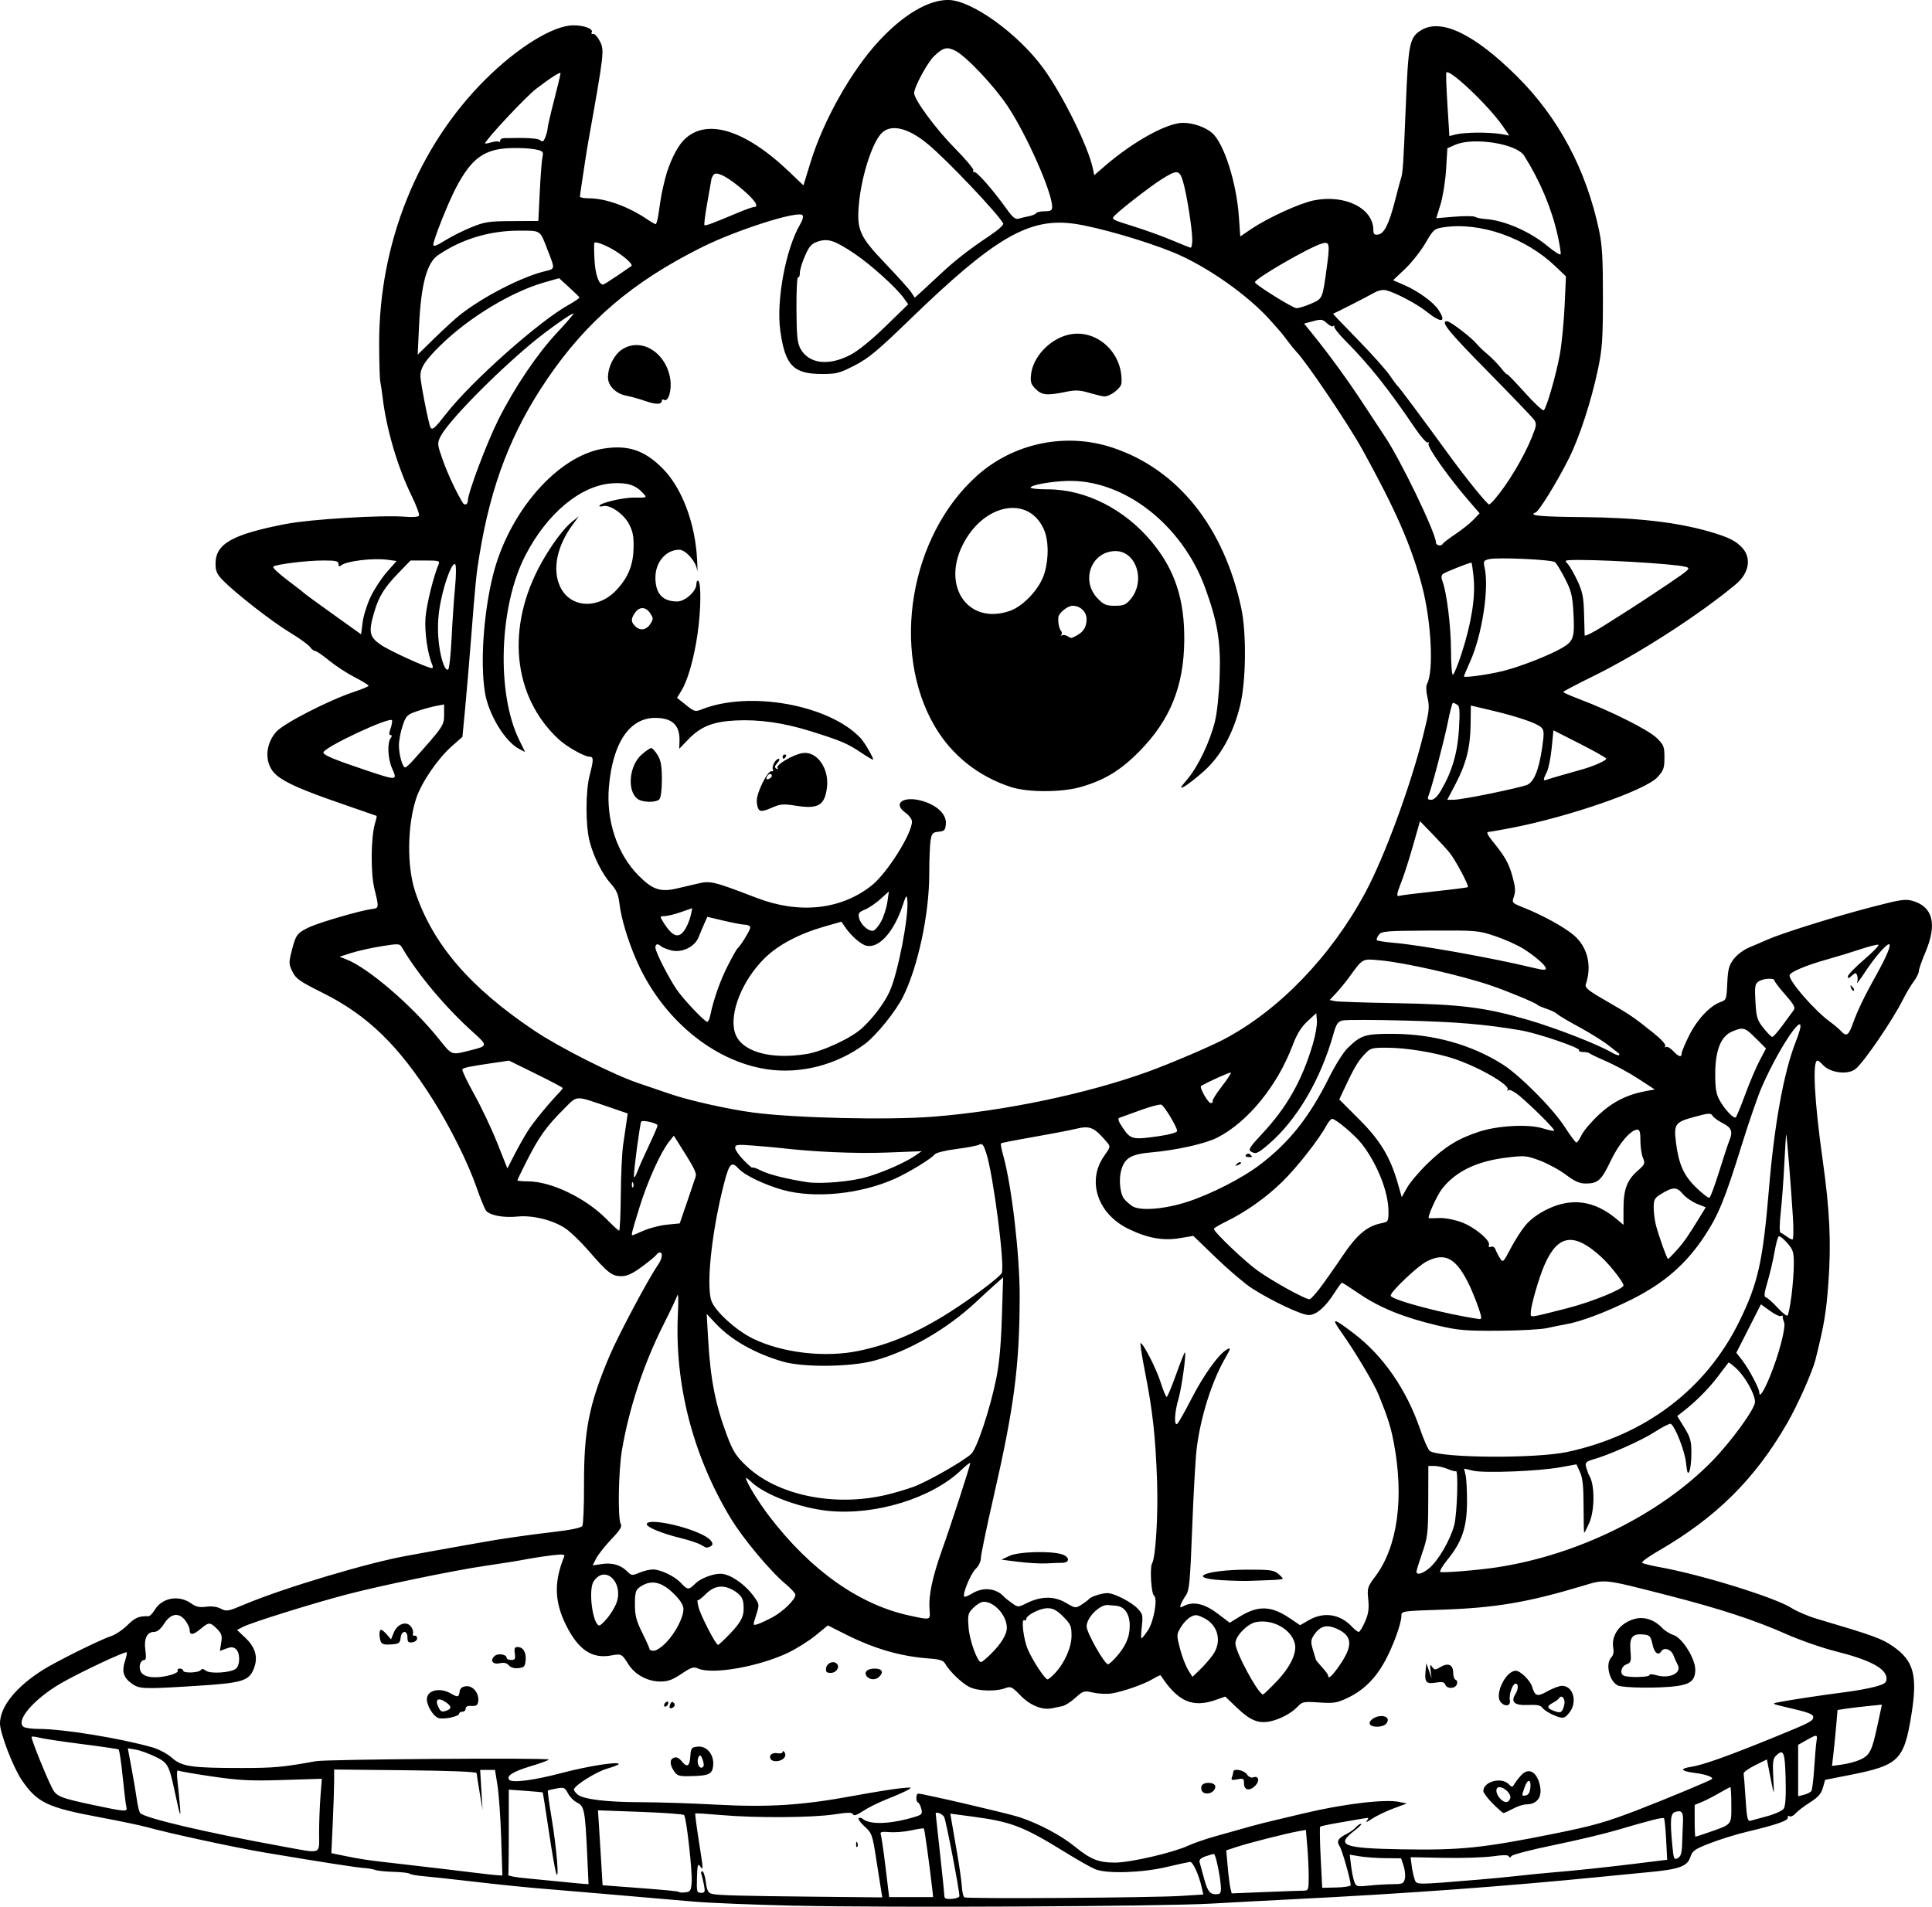 <?xml version="1.0" encoding="UTF-8" standalone="no"?>
<!-- Created with Inkscape (http://www.inkscape.org/) -->

<svg
   width="237.082mm"
   height="234.019mm"
   viewBox="0 0 237.082 234.019"
   version="1.1"
   id="svg1"
   xml:space="preserve"
   xmlns="http://www.w3.org/2000/svg"
   xmlns:svg="http://www.w3.org/2000/svg"><defs
     id="defs1"><clipPath
       clipPathUnits="userSpaceOnUse"
       id="clipPath3"><path
         id="path3"
         style="fill:#ff0000;fill-opacity:1;fill-rule:nonzero;stroke:none;stroke-width:0.265"
         d="M 117.464,-9.186 V 177.167 H 291.495 V -9.186 Z M 147.334,111.931 c 4.149,-0.092 4.552,4.357 -0.092,5.084 -1.195,0.187 -2.39,0.381 -3.57,0.655 -1.902,0.431 -3.801,0.869 -5.685,1.373 -4.843,1.295 -6.431,-3.457 -1.602,-4.804 2.039,-0.569 4.104,-1.04 6.168,-1.508 1.289,-0.299 2.595,-0.512 3.902,-0.719 0.31,-0.049 0.603,-0.075 0.88,-0.081 z" /></clipPath><clipPath
       clipPathUnits="userSpaceOnUse"
       id="clipPath29"><path
         id="path30"
         style="fill:#ff0000;fill-opacity:1;fill-rule:nonzero;stroke:none;stroke-width:0.265"
         d="M -43.23,-9.228 V 216.918 H 174.315 V -9.228 Z M 64.459,27.799 c 2.205,0.075 3.149,2.778 0.337,5.093 -1.015,0.835 -0.499,0.393 -1.541,1.333 -0.051,0.05 -0.1,0.101 -0.15,0.151 0.22,0.811 0.125,1.873 -0.521,3.116 -0.875,1.685 -1.749,3.37 -2.654,5.039 -0.978,1.836 -1.883,3.712 -2.891,5.53 -2.43,4.385 -6.499,1.653 -4.214,-2.809 0.315,-0.616 0.638,-1.229 0.953,-1.845 -0.007,-0.023 -0.015,-0.043 -0.022,-0.066 -0.595,-2.008 -0.069,-3.784 0.689,-5.659 1.274,-2.682 3.164,-4.982 5.254,-7.063 1.251,-1.138 0.627,-0.597 1.868,-1.628 0.964,-0.801 1.889,-1.157 2.675,-1.191 0.074,-0.003 0.146,-0.004 0.217,-0.001 z M 107.156,139.452 v 5.3e-4 h 1.332 c 3.185,0 4.318,2.034 3.452,3.522 1.261,1.236 0.77,3.284 -1.765,3.911 -0.549,0.616 -1.49,1.105 -2.851,1.261 -0.137,0.016 -0.274,0.031 -0.411,0.047 -2.651,0.305 -4.055,-0.978 -4.036,-2.332 -0.348,-0.335 -0.565,-0.745 -0.622,-1.186 -3.343,-0.946 -2.812,-4.861 1.596,-4.861 h 0.989 c 0.119,0 0.233,0.004 0.346,0.009 0.539,-0.217 1.168,-0.371 1.971,-0.371 z" /></clipPath><clipPath
       clipPathUnits="userSpaceOnUse"
       id="clipPath48"><path
         id="path49"
         style="fill:#ff0000;fill-opacity:1;fill-rule:nonzero;stroke:none;stroke-width:0.265"
         d="M 41.091,5.534 V 221.556 H 225.286 V 5.534 Z M 200.736,27.814 c 1.729,0.019 2.649,1.415 2.086,2.936 0.034,0.916 -0.448,2.032 -1.673,3.09 -1.147,0.992 -0.564,0.491 -1.752,1.502 -1.464,1.224 -2.914,2.469 -4.415,3.646 -1.776,1.393 -3.3,1.325 -4.092,0.54 -1.314,0.839 -2.65,1.642 -3.984,2.446 -4.294,2.588 -6.806,-1.809 -2.513,-4.397 1.384,-0.834 2.777,-1.656 4.133,-2.538 2.022,-1.284 4.052,-2.554 5.996,-3.956 1.191,-0.886 2.419,-1.714 3.69,-2.479 0.94,-0.565 1.799,-0.798 2.523,-0.79 z m -20.135,16.378 c 1.024,0.015 1.877,0.8 2.033,2.11 0.718,0.616 1.17,1.82 0.937,3.569 -0.199,1.498 -0.825,2.882 -1.489,4.224 -0.631,1.325 -1.475,2.521 -2.325,3.71 -0.383,0.58 -0.187,0.283 -0.588,0.891 -1.639,2.485 -3.795,2.512 -4.699,1.247 -2.336,3.06 -5.919,0.908 -3.888,-3.193 0.881,-1.779 1.751,-3.563 2.632,-5.343 0.834,-1.685 1.981,-2.401 2.971,-2.401 0.144,-8e-6 0.278,0.034 0.414,0.063 0.316,-0.73 0.627,-1.462 0.929,-2.198 0.772,-1.885 2.007,-2.694 3.073,-2.678 z" /></clipPath><clipPath
       clipPathUnits="userSpaceOnUse"
       id="clipPath83"><path
         id="path84"
         style="fill:#ff0000;fill-opacity:1;fill-rule:nonzero;stroke:none;stroke-width:0.265"
         d="M 132.474,-7.02 V 208.971 H 400.13 V -7.02 Z M 255.342,107.773 c 0.047,-0.001 0.095,-5.3e-4 0.143,0.002 1.045,0.054 2.19,0.946 2.813,2.886 0.307,0.956 0.456,1.952 0.58,2.946 0.105,0.896 0.146,1.798 0.173,2.7 0.049,0.457 0.091,0.915 0.134,1.373 0.032,0.334 -0.006,0.606 -0.033,0.887 0.917,0.087 1.972,0.687 2.893,1.982 0.57,0.801 1.075,1.645 1.573,2.491 0.431,0.671 0.926,1.295 1.376,1.954 0.093,0.157 0.186,0.314 0.279,0.471 1.353,2.285 0.702,4.101 -0.559,4.645 -1.02,0.911 -2.908,0.691 -4.385,-1.562 -0.239,-0.365 -0.478,-0.73 -0.729,-1.087 -0.216,-0.336 -0.388,-0.695 -0.574,-1.046 0.608,2.159 -0.889,3.607 -2.71,3.036 -0.616,0.275 -1.361,0.46 -2.342,0.399 -1.467,-0.091 -2.933,-0.193 -4.399,-0.296 -1.796,-0.111 -3.597,-0.198 -5.398,-0.193 -5.014,0.015 -5.014,-5.049 0,-5.065 1.903,-0.006 3.807,0.088 5.707,0.203 0.635,0.044 1.271,0.085 1.906,0.128 -2.172,-2.84 -4.36,-5.667 -6.601,-8.453 -2.161,-2.685 -1.065,-5.119 0.858,-5.113 0.628,0.002 1.345,0.277 2.066,0.876 0.364,-0.695 0.988,-1.1 1.69,-1.132 0.505,-0.023 1.05,0.149 1.567,0.543 0.093,-0.019 0.178,-0.065 0.274,-0.07 0.594,-0.032 1.239,0.203 1.815,0.734 -0.664,-2.602 0.469,-4.21 1.884,-4.241 z m 0.768,13.726 c -0.032,0.104 -0.068,0.203 -0.109,0.298 0.124,0.163 0.249,0.325 0.373,0.488 -0.098,-0.264 -0.22,-0.535 -0.254,-0.779 -0.004,-0.001 -0.007,-0.005 -0.01,-0.006 z m 30.329,39.335 h 0.777 c 5.014,0 5.014,5.065 0,5.065 h -0.777 c -5.014,0 -5.014,-5.065 0,-5.065 z" /></clipPath></defs><g
     id="layer1"
     transform="translate(-126.272,43.572)"><path
       style="fill:#000000"
       d="m 223.897,190.319 c -5.02,-0.115 -10.616,-0.34 -12.435,-0.502 -1.819,-0.161 -4.141,-0.36 -5.159,-0.443 -1.019,-0.082 -3.817,-0.323 -6.218,-0.536 -2.401,-0.212 -5.199,-0.448 -6.218,-0.525 -2.472,-0.185 -6.133,-0.556 -10.319,-1.046 -1.892,-0.221 -4.213,-0.472 -5.159,-0.556 -0.946,-0.084 -1.779,-0.23 -1.852,-0.325 -0.073,-0.094 -0.954,-0.195 -1.958,-0.224 -1.004,-0.029 -2.016,-0.133 -2.249,-0.231 -0.233,-0.098 -0.84,-0.205 -1.35,-0.237 -0.944,-0.06 -5.285,-0.735 -12.171,-1.893 -3.719,-0.625 -11.589,-2.322 -14.552,-3.137 -0.8,-0.22 -3.403,-0.763 -5.785,-1.207 -6.405,-1.193 -7.661,-1.797 -9.549,-4.59 -1.045,-1.545 -2.65,-5.727 -2.652,-6.908 -0.003,-2.044 1.91,-4.447 5.221,-6.556 1.615,-1.029 7.036,-3.721 8.363,-4.153 0.563,-0.183 1.485,-0.795 2.051,-1.361 0.918,-0.918 1.435,-1.141 2.551,-1.098 0.183,0.007 0.535,-0.33 0.782,-0.748 0.905,-1.533 2.969,-1.912 4.494,-0.825 0.59,0.42 1.022,0.515 1.84,0.405 0.681,-0.091 1.337,-0.003 1.807,0.243 0.688,0.361 0.882,0.325 2.884,-0.52 4.806,-2.03 15.399,-5.195 20.068,-5.997 0.398,-0.068 1.648,-0.298 2.778,-0.51 1.13,-0.212 2.829,-0.518 3.775,-0.679 0.946,-0.161 2.077,-0.36 2.514,-0.442 1.974,-0.371 5.83,-0.928 8.832,-1.275 2.109,-0.244 3.355,-0.505 3.499,-0.735 0.123,-0.196 0.217,-2.5 0.209,-5.119 -0.02,-6.623 0.614,-9.812 3.127,-15.743 1.085,-2.561 4.782,-9.509 5.933,-11.153 0.526,-0.751 0.651,-1.547 0.243,-1.547 -0.137,0 -0.329,0.129 -0.426,0.287 -0.097,0.158 -0.891,0.813 -1.765,1.455 -1.193,0.878 -1.826,1.168 -2.55,1.167 -1.132,-0.002 -1.654,-0.409 -4.002,-3.123 -0.92,-1.064 -2.183,-2.284 -2.806,-2.713 -1.511,-1.04 -4.055,-1.676 -5.925,-1.482 -1.717,0.178 -3.436,-0.153 -3.87,-0.746 -0.169,-0.232 -0.69,-1.518 -1.157,-2.859 -1.041,-2.988 -3.206,-7.344 -5.316,-10.692 -4.217,-6.693 -8.062,-10.423 -13.572,-13.166 -2.806,-1.397 -3.271,-1.723 -3.696,-2.593 -0.455,-0.931 -0.46,-1.099 -0.077,-2.605 0.492,-1.938 0.653,-2.15 2.169,-2.863 1.234,-0.58 6.281,-2.045 7.654,-2.222 0.891,-0.115 0.891,-0.112 0.297,-2.56 -0.456,-1.879 -0.41,-6.279 0.082,-7.92 0.15,-0.5 0.245,-0.926 0.211,-0.946 -0.034,-0.021 -1.907,-0.672 -4.163,-1.448 -4.932,-1.696 -6.993,-2.597 -8.127,-3.553 -1.479,-1.246 -1.495,-3.658 -0.036,-5.32 0.897,-1.022 6.514,-3.905 9.552,-4.904 0.982,-0.323 1.785,-0.66 1.785,-0.75 -5.3e-4,-0.089 -0.78,-0.566 -1.732,-1.058 -0.952,-0.492 -2.363,-1.415 -3.135,-2.051 -0.772,-0.635 -1.533,-1.155 -1.692,-1.155 -0.159,0 -0.445,-0.223 -0.636,-0.496 -0.191,-0.273 -1.299,-1.071 -2.462,-1.773 -2.202,-1.331 -6.691,-4.829 -8.234,-6.418 -0.727,-0.748 -0.892,-1.126 -0.892,-2.033 0,-2.438 2.046,-3.594 8.622,-4.869 3.054,-0.592 11.932,-1.127 14.694,-0.885 0.847,0.074 1.557,0.017 1.649,-0.132 0.089,-0.144 -0.319,-1.247 -0.907,-2.45 -1.719,-3.519 -3.092,-8.173 -3.548,-12.032 -0.086,-0.728 -0.216,-1.6 -0.289,-1.938 -0.073,-0.338 -0.137,-2.422 -0.143,-4.63 -0.033,-12.338 4.715,-24.188 13.003,-32.456 3.986,-3.976 8.371,-6.678 10.841,-6.678 1.334,0 2.495,0.454 2.235,0.875 -0.088,0.142 -0.004,0.225 0.186,0.185 0.19,-0.04 0.571,0.384 0.846,0.942 0.531,1.077 0.49,1.425 -1.437,12.215 -0.13,0.728 -0.304,1.799 -0.387,2.381 -0.083,0.582 -0.262,1.773 -0.399,2.646 -0.137,0.873 -0.25,1.677 -0.251,1.786 -10e-4,0.109 0.504,0.2 1.122,0.202 2.067,0.006 4.852,1.021 7.21,2.627 0.437,0.298 0.87,0.542 0.962,0.543 0.093,9.59e-4 0.249,-0.564 0.348,-1.255 0.322,-2.256 0.43,-2.823 0.839,-4.413 0.462,-1.797 1.385,-3.718 2.201,-4.58 2.695,-2.85 7.492,-1.438 13.004,3.827 l 1.743,1.665 0.866,-2.819 c 1.599,-5.208 5.056,-11.324 8.462,-14.971 2.97,-3.18 5.991,-4.963 8.416,-4.967 2.865,-0.005 8.657,4.166 11.753,8.465 2.384,3.311 5.483,9.607 6.02,12.231 l 0.166,0.811 1.255,-1.086 c 3.507,-3.036 7.673,-5.341 9.649,-5.341 1.239,0 2.795,0.549 3.59,1.267 1.448,1.308 2.962,6.07 3.256,10.241 l 0.171,2.431 1.351,-0.909 c 2.08,-1.4 5.944,-3.164 7.694,-3.514 3.807,-0.761 7.287,0.978 7.287,3.641 0,0.511 0.119,0.622 0.594,0.555 0.742,-0.106 1.351,-1.349 2.091,-4.267 0.302,-1.192 0.611,-2.346 0.686,-2.564 0.249,-0.723 0.313,-1.659 0.604,-8.843 0.317,-7.825 0.46,-8.531 1.896,-9.407 2.451,-1.494 6.525,0.469 11.757,5.666 5.096,5.062 8.499,11.456 10.076,18.933 0.377,1.786 0.473,3.473 0.468,8.202 -0.006,5.199 -0.084,6.322 -0.62,8.864 -0.819,3.882 -2.245,8.256 -3.535,10.848 -1.405,2.821 -3.666,6.508 -4.092,6.671 -0.998,0.383 0.468,0.529 5.797,0.577 6.581,0.06 11.512,0.624 15.479,1.769 2.412,0.697 3.318,1.149 4.117,2.055 1.101,1.249 0.761,3.082 -0.817,4.401 -4.455,3.726 -11.941,8.557 -17.464,11.271 -2.047,1.006 -3.728,1.889 -3.734,1.962 -0.007,0.073 0.909,0.48 2.035,0.905 3.773,1.424 8.408,3.749 9.408,4.72 0.893,0.867 0.974,1.068 0.974,2.427 0,1.303 -0.103,1.593 -0.86,2.415 -1.481,1.607 -10.797,4.841 -17.926,6.221 -1.382,0.268 -2.672,0.492 -2.866,0.499 -0.213,0.007 -0.003,0.441 0.529,1.093 1.564,1.917 2.019,2.723 2.481,4.387 0.347,1.252 0.388,1.817 0.176,2.425 -0.275,0.788 -0.266,0.798 1.223,1.392 2.27,0.906 4.811,2.296 6.042,3.304 1.74,1.425 2.339,3.747 1.563,6.063 -0.152,0.453 0.213,0.754 2.548,2.099 2.891,1.666 3.287,1.935 5.782,3.935 0.91,0.729 1.51,1.396 1.407,1.562 -0.099,0.16 -0.059,0.216 0.087,0.126 0.147,-0.091 0.543,0.129 0.881,0.488 0.687,0.731 1.051,0.832 1.051,0.292 0,-0.199 0.419,-1.199 0.931,-2.223 0.971,-1.942 2.556,-3.625 3.83,-4.07 0.713,-0.248 0.744,-0.335 0.834,-2.313 0.079,-1.732 0.204,-2.199 0.795,-2.974 0.386,-0.506 1.219,-1.135 1.852,-1.397 0.633,-0.263 1.627,-0.691 2.209,-0.952 1.753,-0.786 8.277,-2.831 12.724,-3.989 3.754,-0.978 4.286,-1.057 5.218,-0.777 2.46,0.737 2.969,2.874 1.505,6.314 -0.437,1.026 -0.794,2.058 -0.794,2.294 0,0.236 -0.284,0.808 -0.632,1.271 -0.348,0.463 -0.947,1.471 -1.332,2.24 -1.259,2.515 -4.734,7.605 -5.789,8.481 -0.93,0.772 -3.122,0.507 -4.02,-0.485 -0.264,-0.292 -0.567,-0.53 -0.673,-0.53 -0.636,0 -0.373,4.997 0.639,12.171 0.876,6.208 1.062,10.167 0.708,15.081 -0.262,3.637 -0.527,5.215 -1.584,9.441 -0.38,1.517 -2.201,5.602 -3.509,7.868 -3.936,6.821 -8.711,11.545 -15.805,15.637 -1.195,0.689 -2.075,1.337 -1.955,1.439 0.12,0.102 1.051,0.335 2.069,0.518 5.157,0.926 14.184,3.718 16.259,5.029 0.662,0.418 2.036,1.007 3.055,1.309 7.025,2.082 8.014,2.439 9.397,3.398 2.554,1.77 3.038,3.576 2.253,8.411 -0.904,5.574 -1.54,6.193 -7.567,7.378 l -3.017,0.593 -0.272,0.969 c -0.207,0.739 -0.584,1.167 -1.591,1.805 -0.726,0.46 -1.522,1.07 -1.769,1.354 -0.247,0.285 -0.577,0.438 -0.734,0.341 -0.157,-0.097 -0.252,-0.023 -0.212,0.164 0.079,0.37 -1.405,0.883 -5.087,1.759 -1.237,0.294 -3.225,0.912 -4.417,1.372 -1.942,0.749 -2.199,0.93 -2.463,1.73 -0.374,1.132 -1.386,1.494 -5.159,1.842 -0.873,0.081 -3.314,0.319 -5.424,0.529 -12.108,1.209 -24.302,2.099 -38.365,2.801 -2.983,0.149 -7.448,0.386 -9.922,0.528 -6.049,0.346 -39.568,0.512 -50.932,0.252 z m 20.108,-1.18 c -7.1e-4,-0.762 -1.642,-9.278 -1.871,-9.705 -0.217,-0.405 -1.04,-0.724 -1.04,-0.404 0,0.05 0.237,2.223 0.527,4.829 0.29,2.606 0.528,4.95 0.529,5.21 0.002,0.374 0.194,0.458 0.928,0.409 0.509,-0.034 0.926,-0.187 0.926,-0.339 z m 27.201,-0.025 2.727,-0.172 -0.161,-0.732 c -0.363,-1.654 -1.113,-3.315 -1.477,-3.272 -0.208,0.024 -1.509,0.31 -2.891,0.634 -3.036,0.712 -7.32,0.843 -8.731,0.267 -0.509,-0.208 -2.117,-1.114 -3.572,-2.014 -5.256,-3.251 -6.685,-3.804 -11.471,-4.443 l -2.74,-0.365 0.159,0.954 c 0.087,0.525 0.388,2.264 0.668,3.865 0.28,1.601 0.542,3.446 0.583,4.101 0.041,0.655 0.178,1.262 0.305,1.35 0.294,0.204 22.976,0.057 26.6,-0.172 z m -36.809,-0.699 c -0.081,-0.482 -0.359,-2.244 -0.618,-3.917 -0.445,-2.883 -0.518,-3.086 -1.396,-3.89 -0.509,-0.467 -0.844,-0.931 -0.744,-1.031 0.1,-0.1 0.334,-0.057 0.52,0.096 0.888,0.734 3.428,0.633 6.351,-0.251 0.885,-0.267 0.97,-0.37 0.819,-0.985 -0.092,-0.378 -0.269,-0.727 -0.392,-0.775 -0.304,-0.12 -0.285,-1.102 0.021,-1.102 0.57,0 10.873,2.396 12.348,2.871 2.361,0.761 5.158,2.241 6.865,3.631 1.939,1.579 2.911,1.965 4.942,1.963 1.853,-0.002 7.085,-1.211 8.938,-2.064 0.655,-0.302 2.084,-0.803 3.175,-1.113 4.305,-1.225 5.489,-1.547 7.144,-1.94 0.946,-0.225 2.754,-0.654 4.017,-0.955 4.793,-1.139 9.859,-1.74 11.59,-1.375 l 0.923,0.194 -1.674,0.626 c -0.921,0.344 -2.107,0.92 -2.636,1.279 -0.529,0.359 -0.801,0.459 -0.606,0.224 0.317,-0.382 0.273,-0.414 -0.404,-0.29 -0.418,0.076 -1.754,0.307 -2.97,0.512 -1.216,0.205 -2.266,0.429 -2.335,0.498 -0.069,0.069 -0.041,1.784 0.062,3.811 l 0.187,3.687 1.751,-0.04 c 0.963,-0.022 1.749,-0.152 1.747,-0.289 -0.009,-0.637 -1.043,-4.276 -1.35,-4.749 -0.416,-0.642 -0.229,-0.982 0.843,-1.531 0.447,-0.229 0.968,-0.603 1.157,-0.831 0.189,-0.228 0.47,-0.414 0.624,-0.414 0.154,0 -0.218,0.383 -0.826,0.85 -2.333,1.793 -1.417,2.155 5.77,2.28 7.274,0.126 9.976,-0.151 18.788,-1.928 4.81,-0.97 6.339,-1.406 10.319,-2.944 3.429,-1.325 8.728,-3.532 8.988,-3.743 0.273,-0.221 -0.723,-0.589 -2.044,-0.754 -1.783,-0.223 -1.973,-0.533 -0.464,-0.76 1.378,-0.207 4.536,-1.329 9.944,-3.534 4.634,-1.889 5.007,-2.08 5.007,-2.565 0,-0.379 -0.59,-0.59 -3.572,-1.275 -1.443,-0.332 -1.515,-0.38 -0.794,-0.529 1.254,-0.259 5.596,-0.918 8.202,-1.244 1.31,-0.164 3.006,-0.472 3.77,-0.683 1.165,-0.323 1.389,-0.484 1.389,-0.998 0,-1.214 -1.989,-2.28 -6.239,-3.346 -1.643,-0.412 -4.369,-1.361 -6.057,-2.108 -3.925,-1.738 -8.187,-3.133 -14.533,-4.758 -7.976,-2.042 -7.653,-2.005 -10.386,-1.184 -6.852,2.06 -10.815,2.728 -17.487,2.948 -4.741,0.156 -4.829,0.17 -4.829,0.738 0,0.953 -1.012,3.737 -2.033,5.595 -1.179,2.145 -2.618,3.561 -4.557,4.483 -1.32,0.628 -1.698,0.689 -3.509,0.567 -1.909,-0.129 -2.066,-0.098 -2.646,0.524 -0.726,0.778 -2.122,1.528 -3.329,1.789 -1.437,0.31 -2.462,-0.098 -4.049,-1.611 l -1.494,-1.425 -1.131,0.399 c -2.886,1.018 -4.679,0.226 -6.795,-3.004 -0.035,-0.053 -0.456,0.141 -0.937,0.432 -1.089,0.659 -3.706,1.576 -5.107,1.791 -0.582,0.089 -1.588,0.042 -2.235,-0.106 -1.13,-0.257 -1.216,-0.232 -2.176,0.635 -0.55,0.497 -1.27,0.958 -1.601,1.025 -0.331,0.067 -0.907,0.186 -1.28,0.264 -1.203,0.251 -2.697,-0.361 -3.879,-1.587 -0.993,-1.032 -1.191,-1.131 -1.793,-0.902 -1.191,0.453 -3.367,0.399 -4.426,-0.11 -0.943,-0.453 -2.493,-1.944 -3.043,-2.927 -0.188,-0.336 -0.688,-0.494 -1.819,-0.575 -3.593,-0.256 -6.796,-1.179 -10.418,-3 l -2.123,-1.067 -1.518,1.237 c -0.835,0.68 -2.354,1.634 -3.376,2.119 -3.627,1.722 -9.316,2.713 -11.047,1.924 -0.528,-0.241 -0.829,-0.142 -2.023,0.661 -1.085,0.73 -1.669,0.944 -2.578,0.944 -1.565,0 -3.121,-0.833 -3.921,-2.1 -0.828,-1.311 -0.865,-1.33 -2.141,-1.097 -2.337,0.427 -4.01,-0.692 -5.507,-3.684 -1.448,-2.895 -1.521,-5.341 -0.251,-8.434 0.122,-0.298 -0.138,-0.332 -1.405,-0.187 -0.855,0.098 -2.15,0.29 -2.878,0.426 -1.699,0.319 -2.348,0.423 -5.556,0.899 -3.818,0.566 -12.649,2.395 -16.801,3.48 -4.165,1.088 -11.713,3.445 -12.769,3.987 l -0.73,0.375 1.037,0.986 c 1.259,1.198 1.578,2.437 0.989,3.847 -0.602,1.44 -1.444,1.683 -7.048,2.036 -6.537,0.412 -6.982,0.394 -7.945,-0.318 -0.984,-0.727 -1.199,-1.478 -0.785,-2.734 0.174,-0.527 0.268,-1.006 0.208,-1.066 -0.168,-0.168 -5.943,2.554 -8.114,3.825 -3.344,1.958 -5.605,4.639 -4.501,5.338 0.202,0.128 1.026,0.234 1.833,0.236 3.034,0.008 9.995,1.141 13.957,2.272 0.788,0.225 1.829,0.783 2.381,1.278 1.201,1.075 2.4,1.249 8.609,1.247 3.911,-0.001 5.035,-0.105 9.041,-0.835 1.338,-0.244 28.344,-0.44 28.577,-0.207 0.069,0.069 -0.95,0.448 -2.264,0.841 -2.139,0.64 -3.008,1.207 -2.551,1.663 0.384,0.384 3.051,0.038 6.278,-0.816 3.307,-0.875 7.135,-1.481 7.135,-1.129 0,0.083 -0.66,0.343 -1.467,0.578 -1.271,0.369 -3.815,1.951 -4.029,2.505 -0.04,0.103 0.145,0.384 0.411,0.625 0.679,0.615 3.535,0.968 7.864,0.973 2.037,0.002 6.162,0.137 9.165,0.298 6.469,0.348 10.566,0.086 16.852,-1.076 2.28,-0.422 4.86,-0.839 5.733,-0.928 1.467,-0.149 1.537,-0.133 0.926,0.216 -0.364,0.207 -1.495,0.705 -2.514,1.106 -1.019,0.401 -2.349,1.059 -2.957,1.464 -0.763,0.508 -1.143,0.635 -1.229,0.41 -0.098,-0.256 -0.591,-0.255 -2.335,0.008 -2.722,0.41 -9.608,0.45 -13.816,0.081 -1.727,-0.151 -3.173,-0.24 -3.214,-0.196 -0.041,0.044 0.15,1.508 0.423,3.255 0.594,3.791 0.595,3.794 0.175,3.221 -0.278,-0.38 -0.34,-0.154 -0.387,1.405 -0.052,1.721 -0.016,1.857 0.492,1.857 0.486,0 0.528,-0.108 0.371,-0.945 -0.098,-0.52 -0.243,-1.115 -0.322,-1.323 -0.08,-0.208 -0.029,-0.378 0.114,-0.378 0.142,0 0.338,0.594 0.434,1.32 0.142,1.073 0.285,1.345 0.762,1.455 0.796,0.183 3.397,0.253 12.856,0.35 l 8.036,0.082 z m -3.071,-5.66 c 0.013,-0.308 0.075,-0.371 0.16,-0.16 0.076,0.191 0.067,0.419 -0.021,0.507 -0.088,0.088 -0.15,-0.068 -0.139,-0.347 z m 78.129,-4.97 c -0.636,-0.636 -1.156,-1.332 -1.156,-1.546 0,-1.154 2.194,-1.756 3.1,-0.85 0.425,0.425 0.467,0.424 0.726,-0.033 0.151,-0.266 0.536,-0.758 0.855,-1.092 0.8,-0.838 1.689,-0.494 2.132,0.823 0.567,1.69 -0.055,2.796 -1.574,2.796 -0.339,0 -1.061,0.238 -1.604,0.529 -0.543,0.291 -1.063,0.529 -1.155,0.529 -0.092,0 -0.688,-0.52 -1.324,-1.156 z m 2.139,-0.628 c 0.19,-0.495 -0.673,-1.391 -1.34,-1.391 -0.503,0 -0.463,0.779 0.07,1.368 0.551,0.609 1.041,0.618 1.27,0.023 z m 2.476,-1.327 c 0.106,-1.096 -0.34,-1.111 -0.718,-0.025 -0.374,1.072 -0.374,1.073 0.173,0.97 0.305,-0.058 0.491,-0.381 0.546,-0.945 z m -40.331,0.346 c -0.217,-0.566 0.111,-0.939 0.826,-0.939 0.78,0 1.076,0.426 0.652,0.938 -0.412,0.496 -1.287,0.497 -1.477,10e-4 z m 5.191,-0.839 c 0,-0.636 -0.069,-0.681 -0.822,-0.53 -0.677,0.135 -0.793,0.091 -0.661,-0.253 0.088,-0.23 0.16,-0.527 0.16,-0.66 0,-0.466 1.296,-0.239 1.668,0.292 0.222,0.317 0.541,0.471 0.782,0.379 0.628,-0.241 0.832,0.382 0.313,0.955 -0.691,0.763 -1.44,0.668 -1.44,-0.182 z m -69.952,-1.545 c -0.547,-0.836 -0.544,-1.437 0.011,-1.649 0.277,-0.106 0.609,0.042 0.902,0.405 0.693,0.856 1.001,0.7 1.092,-0.551 0.076,-1.046 0.139,-1.13 0.911,-1.205 1.118,-0.109 2.009,0.974 1.896,2.305 -0.092,1.081 -0.526,1.279 -2.893,1.321 -1.308,0.023 -1.543,-0.054 -1.918,-0.626 z m 3.627,-0.605 c 0.064,-0.109 0.006,-0.493 -0.13,-0.854 -0.184,-0.489 -0.303,-0.565 -0.466,-0.301 -0.12,0.195 -0.16,0.579 -0.088,0.854 0.133,0.509 0.473,0.659 0.684,0.301 z m 8.249,-0.86 c -0.282,-0.456 0.167,-0.849 0.825,-0.723 0.357,0.068 0.632,-0.007 0.634,-0.174 0.002,-0.162 0.11,-0.126 0.241,0.08 0.152,0.24 0.11,0.5 -0.117,0.728 -0.416,0.416 -1.348,0.468 -1.582,0.089 z m 73.529,-4.273 c -0.242,-0.391 0.61,-1.018 1.383,-1.018 0.748,0 1.034,0.435 0.617,0.938 -0.381,0.459 -1.732,0.513 -2,0.081 z M 180.042,167.271 c -0.615,-0.228 -1.388,-1.502 -1.388,-2.288 0,-1.104 1.566,-1.496 2.91,-0.728 0.896,0.512 1.008,0.492 1.106,-0.198 0.06,-0.422 0.291,-0.619 0.796,-0.677 0.841,-0.097 1.63,0.882 1.492,1.853 -0.069,0.484 -0.238,0.6 -0.814,0.561 -0.479,-0.033 -0.727,0.08 -0.727,0.331 0,0.209 -0.179,0.381 -0.397,0.381 -0.218,0 -0.397,0.105 -0.397,0.232 0,0.364 -1.95,0.767 -2.58,0.534 z m 1.104,-0.927 c 0.592,-0.227 0.52,-0.554 -0.231,-1.047 -0.856,-0.561 -1.274,-0.299 -0.885,0.555 0.314,0.69 0.447,0.748 1.117,0.491 z m 135.633,0.513 c -0.502,-0.219 -1.053,-0.589 -1.223,-0.822 -0.233,-0.319 -0.68,-0.407 -1.8,-0.355 -1.632,0.076 -2.133,-0.358 -1.529,-1.324 0.379,-0.607 0.398,-1.291 0.035,-1.291 -0.383,0 -0.846,1.338 -0.71,2.05 0.135,0.707 -0.608,0.835 -1.137,0.197 -0.775,-0.934 0.637,-3.834 1.867,-3.834 0.55,0 1.76,1.18 1.994,1.945 0.368,1.202 0.629,1.28 1.897,0.572 0.654,-0.365 1.453,-0.665 1.776,-0.665 1.381,0 1.934,1.976 0.915,3.272 -0.621,0.789 -0.808,0.812 -2.085,0.256 z m 1.445,-1.184 c 0.175,-0.71 -0.298,-1.336 -0.628,-0.83 -0.093,0.142 -0.437,0.4 -0.764,0.572 -0.784,0.413 -0.751,0.664 0.132,0.995 0.847,0.317 1.025,0.213 1.259,-0.737 z m -109.745,0.021 c 0.073,-0.279 0.238,-0.441 0.367,-0.361 0.348,0.215 0.284,0.567 -0.132,0.727 -0.257,0.099 -0.327,-0.011 -0.235,-0.366 z m -0.721,0.048 c 0,-0.146 0.119,-0.338 0.265,-0.428 0.146,-0.09 0.265,-0.044 0.265,0.101 0,0.146 -0.119,0.338 -0.265,0.428 -0.146,0.09 -0.265,0.044 -0.265,-0.101 z m 95.868,-2.562 c -0.123,-0.322 -0.387,-0.376 -1.182,-0.241 -1.171,0.198 -1.385,-0.064 -1.231,-1.502 l 0.095,-0.885 0.319,0.926 0.319,0.926 -0.119,-0.926 c -0.098,-0.762 -0.065,-0.847 0.187,-0.48 0.282,0.41 0.363,0.413 1.017,0.026 0.948,-0.56 1.563,-0.29 1.563,0.688 0,0.429 0.14,0.827 0.312,0.884 0.174,0.058 0.236,0.302 0.141,0.551 -0.216,0.563 -1.21,0.586 -1.422,0.033 z m 21.174,0.105 c -1.06,-0.513 -1.555,-2.692 -0.786,-3.461 0.217,-0.217 0.314,-0.659 0.235,-1.072 -0.308,-1.612 0.796,-3.14 2.628,-3.637 1.149,-0.311 2.428,0.107 3.349,1.097 0.314,0.337 0.951,0.737 1.415,0.889 1.1,0.361 2.703,2.955 2.664,4.313 -0.035,1.236 -0.578,1.705 -2.249,1.943 -2.044,0.291 -6.601,0.246 -7.256,-0.072 z m 3.872,-1.26 c 0,-0.151 0.332,-0.15 0.86,0.004 1.615,0.469 3.14,-0.263 2.623,-1.258 -0.138,-0.266 -0.381,-0.811 -0.539,-1.211 -0.288,-0.73 -1.157,-1 -1.489,-0.463 -0.362,0.585 -0.838,0.203 -1.074,-0.86 -0.226,-1.02 -0.331,-1.132 -1.126,-1.209 -1.347,-0.129 -1.714,0.339 -1.575,2.015 0.108,1.3 0.065,1.442 -0.501,1.657 -0.661,0.251 -0.85,1.169 -0.288,1.396 0.593,0.239 3.109,0.182 3.109,-0.071 z m -95.97,0.214 c -0.511,-0.511 -0.068,-1.026 0.881,-1.026 0.933,0 1.172,0.414 0.58,1.005 -0.399,0.399 -1.073,0.408 -1.461,0.021 z m -5.053,-1.09 c 0.089,-0.623 0.895,-0.952 1.312,-0.535 0.416,0.416 -0.055,1.127 -0.745,1.127 -0.524,0 -0.635,-0.116 -0.567,-0.593 z m -38.94,-0.332 c -0.239,-0.288 -0.582,-0.371 -1.077,-0.263 -0.875,0.192 -1.271,-0.285 -0.705,-0.85 0.413,-0.413 1.516,-0.265 1.516,0.203 0,0.136 0.252,0.247 0.559,0.247 0.471,0 0.541,-0.125 0.443,-0.794 -0.091,-0.617 -0.016,-0.794 0.334,-0.794 0.687,0 1.09,0.662 0.997,1.636 -0.073,0.764 -0.189,0.887 -0.9,0.957 -0.505,0.049 -0.95,-0.081 -1.167,-0.343 z M 172.999,157.898 c -0.231,-0.601 -0.207,-1.447 0.04,-1.447 0.113,0 0.433,0.265 0.711,0.59 l 0.505,0.59 0.346,-0.849 c 0.437,-1.071 1.573,-1.451 2.116,-0.708 0.199,0.272 0.304,0.645 0.233,0.83 -0.071,0.184 0.016,0.307 0.193,0.272 0.177,-0.035 0.321,0.116 0.321,0.334 0,0.218 -0.268,0.435 -0.595,0.481 -0.485,0.069 -0.595,-0.042 -0.595,-0.595 0,-0.933 -0.734,-0.891 -0.842,0.048 -0.074,0.647 -0.205,0.736 -1.175,0.807 -0.816,0.06 -1.133,-0.029 -1.257,-0.352 z m 67.656,30.237 c -0.312,-2.784 -0.926,-7.21 -1.011,-7.295 -0.052,-0.052 -0.735,0.049 -1.519,0.225 -0.784,0.175 -1.985,0.274 -2.67,0.22 -0.988,-0.079 -1.216,-0.022 -1.102,0.273 0.079,0.205 0.343,2.022 0.586,4.037 l 0.444,3.665 h 2.699 2.699 z m 35.43,-0.206 c -0.109,-1.462 -0.648,-3.961 -0.854,-3.961 -0.104,0 -0.568,0.132 -1.031,0.293 -0.588,0.205 -0.805,0.425 -0.719,0.728 0.068,0.239 0.324,1.172 0.569,2.074 0.434,1.597 0.754,1.94 1.707,1.83 0.283,-0.033 0.377,-0.31 0.329,-0.964 z m -64.938,-0.459 c 0.1,-1.383 -0.646,-8.013 -0.933,-8.286 -0.114,-0.109 -2.537,-0.282 -5.386,-0.386 l -5.179,-0.188 0.103,1.555 c 0.057,0.855 0.184,2.924 0.284,4.597 l 0.181,3.043 2.381,0.178 c 5.547,0.415 6.886,0.54 7.002,0.653 0.067,0.066 0.424,0.084 0.794,0.041 0.586,-0.068 0.682,-0.221 0.753,-1.207 z m 75.126,0.999 c 0.555,-0.003 0.595,-0.118 0.595,-1.683 0,-0.924 -0.078,-2.601 -0.173,-3.726 l -0.173,-2.046 -0.952,0.17 c -1.44,0.257 -6.012,1.418 -7.503,1.906 l -1.319,0.432 0.179,2.009 c 0.099,1.105 0.25,2.294 0.335,2.641 l 0.156,0.632 4.129,-0.166 c 2.271,-0.091 4.397,-0.167 4.725,-0.169 z m 10.948,-0.797 c 1.136,0 1.297,-0.072 1.442,-0.647 0.089,-0.356 0.023,-1.07 -0.148,-1.587 l -0.31,-0.94 -1.898,-0.016 c -1.044,-0.009 -2.462,-0.109 -3.151,-0.222 l -1.253,-0.206 0.162,1.347 c 0.089,0.741 0.27,1.631 0.401,1.979 0.226,0.6 0.322,0.624 1.857,0.463 0.89,-0.093 2.194,-0.169 2.898,-0.169 z m -98.895,-3.638 c -0.249,-5.389 -0.356,-5.948 -1.221,-6.363 -0.399,-0.191 -0.909,-0.703 -1.133,-1.136 -0.374,-0.722 -0.49,-0.774 -1.388,-0.611 -0.539,0.097 -1.024,0.215 -1.078,0.262 -0.054,0.046 0.149,1.549 0.45,3.338 0.611,3.633 0.969,7.91 0.571,6.826 -0.134,-0.364 -0.549,-2.739 -0.923,-5.279 -0.374,-2.54 -0.706,-4.637 -0.737,-4.66 -0.031,-0.024 -0.98,-0.109 -2.107,-0.191 l -2.051,-0.148 v 5.139 c 0,2.826 -0.03,5.228 -0.066,5.337 -0.036,0.109 0.916,0.288 2.117,0.397 1.201,0.109 3.165,0.301 4.366,0.426 1.201,0.125 2.45,0.244 2.776,0.265 l 0.593,0.037 z m 109.18,3.102 c 1.673,-0.138 3.995,-0.361 5.159,-0.494 1.164,-0.133 3.01,-0.316 4.101,-0.407 2.956,-0.245 6.585,-0.63 10.551,-1.119 l 3.54,-0.437 -0.13,-2.48 c -0.071,-1.364 -0.189,-2.539 -0.261,-2.611 -0.147,-0.147 -1.67,0.235 -5.763,1.445 -1.528,0.452 -5.024,1.282 -7.769,1.845 -2.745,0.563 -5.082,1.171 -5.193,1.351 -0.132,0.214 -0.236,0.229 -0.301,0.044 -0.069,-0.199 -0.666,-0.204 -2.011,-0.017 -1.052,0.146 -3.746,0.231 -5.986,0.187 l -4.073,-0.079 0.137,1.058 c 0.075,0.582 0.238,1.332 0.362,1.668 0.25,0.676 0.021,0.675 7.636,0.045 z m -119.731,-5.086 c -0.08,-2.51 -0.284,-5.427 -0.453,-6.482 l -0.307,-1.918 h -0.911 -0.911 l 0.146,2.447 0.146,2.447 -0.353,-2.117 c -0.194,-1.164 -0.362,-2.236 -0.373,-2.381 -0.013,-0.169 -3.185,-0.297 -8.751,-0.355 l -8.731,-0.09 -9.7e-4,1.413 c -5.3e-4,0.777 -0.077,3.087 -0.171,5.132 l -0.17,3.72 1.428,0.296 c 1.683,0.349 2.887,0.547 4.338,0.714 4.962,0.57 10.643,1.239 12.171,1.433 1.019,0.13 2.121,0.251 2.451,0.27 l 0.598,0.034 z m 144.914,0.652 c 0.026,-0.832 0.073,-2.019 0.104,-2.638 0.063,-1.232 -0.146,-1.509 -0.947,-1.254 -0.588,0.187 -0.656,0.976 -0.355,4.156 0.154,1.626 0.209,1.753 0.66,1.512 0.381,-0.204 0.502,-0.603 0.539,-1.775 z m -167.262,-1.314 c 8.7e-4,-1.273 0.077,-3.29 0.17,-4.483 l 0.169,-2.167 -4.734,0.149 c -4.011,0.126 -5.337,0.061 -8.683,-0.425 -2.172,-0.316 -4.066,-0.646 -4.208,-0.734 -0.165,-0.102 -0.197,0.382 -0.086,1.336 0.096,0.823 0.229,2.181 0.297,3.018 0.131,1.61 0.021,1.313 -0.613,-1.654 -0.731,-3.419 -0.857,-3.649 -2.424,-4.409 -0.799,-0.388 -1.882,-0.777 -2.407,-0.865 l -0.953,-0.159 0.46,2.452 c 0.253,1.349 0.541,3.053 0.64,3.788 0.099,0.735 0.275,1.49 0.392,1.678 0.374,0.605 7.902,2.382 17.48,4.126 4.96,0.903 4.498,1.073 4.5,-1.65 z m 170.415,-0.035 c 3.03,-1.055 2.886,-0.886 2.886,-3.381 0,-1.214 -0.054,-2.206 -0.121,-2.206 -0.066,0 -0.691,0.333 -1.389,0.741 -0.698,0.407 -1.655,0.898 -2.128,1.09 l -0.86,0.35 v 1.952 c 0,1.074 0.041,1.952 0.091,1.952 0.05,0 0.735,-0.224 1.521,-0.498 z m 7.329,-2.036 c 0.916,-0.249 1.809,-0.657 1.984,-0.907 0.218,-0.311 0.293,-1.466 0.237,-3.666 -0.086,-3.36 -0.26,-3.759 -1.222,-2.796 -0.335,0.335 -0.392,0.86 -0.292,2.712 0.13,2.425 0.139,2.445 -0.595,-1.324 l -0.19,-0.974 -1.455,0.722 c -0.8,0.397 -1.43,0.851 -1.399,1.009 0.031,0.158 0.138,1.554 0.238,3.102 0.155,2.403 0.244,2.797 0.606,2.695 0.233,-0.066 1.173,-0.324 2.089,-0.573 z M 141.782,178.213 c -0.072,-0.255 -0.276,-1.926 -0.455,-3.713 -0.179,-1.788 -0.405,-3.3 -0.504,-3.361 -0.098,-0.061 -2.134,-0.359 -4.524,-0.663 -2.39,-0.304 -4.724,-0.655 -5.187,-0.78 -0.463,-0.125 -0.896,-0.174 -0.962,-0.108 -0.125,0.125 1.785,4.883 2.55,6.354 0.506,0.974 0.978,1.16 5.219,2.058 3.76,0.796 4.031,0.811 3.863,0.213 z m 206.776,-1.987 c 0.099,-0.16 0.253,-1.431 0.342,-2.823 0.089,-1.393 0.215,-2.86 0.279,-3.26 0.141,-0.877 0.084,-0.884 -1.223,-0.15 l -1.028,0.578 v 3.155 3.155 l 0.725,-0.182 c 0.399,-0.1 0.806,-0.313 0.905,-0.473 z m 6.043,-3.86 c 1.13,-0.533 1.392,-1.069 2.073,-4.242 l 0.533,-2.482 -1.766,0.178 c -0.971,0.098 -2.196,0.245 -2.722,0.327 l -0.956,0.15 -0.162,1.89 c -0.089,1.04 -0.242,2.585 -0.34,3.434 l -0.178,1.543 1.296,-0.181 c 0.713,-0.099 1.713,-0.377 2.222,-0.617 z m -71.683,-9.563 c 1.677,-1.746 2.532,-3.521 2.246,-4.662 -0.445,-1.772 -2.702,-3.022 -4.758,-2.636 -1.057,0.198 -2.534,1.72 -2.534,2.61 3.8e-4,1.071 2.815,6.275 3.394,6.275 0.071,0 0.815,-0.714 1.652,-1.586 z m -27.211,-0.994 c 1.204,-1.272 2.056,-3.192 2.056,-4.635 0,-1.174 -0.11,-1.424 -1.027,-2.342 -0.787,-0.787 -1.235,-1.027 -1.918,-1.026 -0.942,0.001 -2.611,0.854 -2.611,1.334 0,0.156 -0.104,0.22 -0.232,0.141 -0.427,-0.264 -0.1,2.397 0.447,3.634 0.615,1.39 2.09,3.622 2.394,3.622 0.111,0 0.512,-0.327 0.891,-0.728 z m -108.467,0.183 c 0.549,-0.153 0.929,-0.39 0.844,-0.528 -0.085,-0.138 0.031,-0.25 0.258,-0.25 0.227,0 0.412,0.115 0.412,0.257 0,0.341 1.934,0.267 2.163,-0.082 0.118,-0.18 0.32,-0.155 0.596,0.074 0.515,0.428 3.107,0.264 3.708,-0.235 0.536,-0.444 0.532,-1.966 -0.005,-2.412 -0.322,-0.267 -0.596,-0.28 -1.19,-0.056 l -0.772,0.291 0.163,-1.016 c 0.138,-0.86 0.058,-1.121 -0.518,-1.697 -0.842,-0.842 -0.999,-0.843 -1.979,-0.019 -0.936,0.787 -1.371,0.841 -1.371,0.168 0,-0.271 -0.252,-0.814 -0.56,-1.205 -0.793,-1.008 -1.764,-0.842 -2.593,0.442 -0.434,0.673 -0.836,0.992 -1.248,0.992 -0.849,0 -1.244,0.872 -1.033,2.279 0.109,0.73 0.073,1.16 -0.098,1.16 -0.566,0 -0.81,0.954 -0.395,1.547 0.454,0.648 1.907,0.765 3.617,0.29 z m 127.815,-2.39 c 1.23,-1.672 0.722,-3.761 -1.128,-4.639 -0.807,-0.383 -1.009,-0.392 -1.586,-0.068 -0.364,0.204 -0.898,0.777 -1.187,1.272 -0.511,0.874 -0.513,0.952 -0.076,2.617 0.248,0.944 0.691,2.105 0.984,2.581 l 0.534,0.865 0.88,-0.839 c 0.484,-0.461 1.194,-1.267 1.579,-1.79 z m 15.585,1.231 c 1.695,-2.442 1.61,-3.637 -0.32,-4.507 -1.258,-0.567 -2.079,-0.337 -2.816,0.788 -0.391,0.596 -0.406,0.83 -0.116,1.798 0.183,0.612 0.349,1.167 0.369,1.235 0.02,0.067 0.363,0.481 0.763,0.919 0.4,0.438 0.728,0.889 0.728,1.002 0,0.509 0.473,0.09 1.392,-1.234 z m -27.545,-0.875 c 1.272,-1.384 1.811,-2.571 1.811,-3.99 0,-1.465 -0.638,-2.388 -1.704,-2.467 -0.3,-0.022 -0.724,-0.06 -0.942,-0.084 -1.006,-0.111 -2.646,1.515 -2.646,2.623 0,0.764 2.199,4.645 2.631,4.645 0.099,0 0.481,-0.327 0.849,-0.728 z m -15.266,-0.503 c 1.245,-1.21 1.994,-2.421 1.996,-3.227 0.002,-1.512 -1.506,-3.215 -2.848,-3.215 -0.285,0 -0.846,0.327 -1.247,0.728 -0.68,0.679 -0.72,0.842 -0.6,2.447 0.117,1.574 1.08,4.233 1.533,4.233 0.094,0 0.619,-0.435 1.166,-0.966 z m -39.82,-1.434 c 1.151,-1.186 2.129,-3.076 2.129,-4.114 0,-0.471 -0.371,-1.07 -1.137,-1.837 -1.575,-1.575 -2.899,-1.825 -4.287,-0.81 -0.433,0.317 -0.529,0.692 -0.529,2.068 0,1.387 0.161,2.003 0.918,3.527 0.505,1.016 0.9,1.911 0.878,1.99 -0.022,0.079 0.197,0.161 0.486,0.183 0.301,0.023 0.96,-0.408 1.542,-1.007 z m 7.899,-1.143 c 1.431,-1.513 1.729,-2.192 1.591,-3.622 -0.064,-0.665 -0.312,-1.04 -0.985,-1.492 -1.333,-0.895 -2.529,-0.8 -3.617,0.287 -0.49,0.49 -0.944,0.838 -1.009,0.773 -0.065,-0.065 -0.025,0.295 0.089,0.8 0.221,0.982 2.126,4.681 2.41,4.681 0.094,0 0.778,-0.642 1.52,-1.426 z m 51.234,-0.36 c 0.724,-1.096 1.223,-3.96 0.741,-4.259 -0.336,-0.209 -0.534,-3.477 -0.239,-3.949 0.442,-0.706 0.759,-5.924 0.615,-10.114 -0.186,-5.409 -0.538,-8.617 -1.46,-13.295 -0.394,-2.001 -0.65,-3.638 -0.567,-3.638 0.328,0 1.937,3.146 2.469,4.829 0.311,0.982 0.643,1.786 0.737,1.786 0.095,0 0.618,-1.253 1.164,-2.785 0.546,-1.532 1.032,-2.745 1.081,-2.696 0.182,0.182 -0.418,4.457 -0.813,5.786 -0.463,1.558 -0.547,3.25 -0.149,3.005 0.143,-0.088 0.929,-1.469 1.747,-3.068 1.508,-2.948 3.384,-5.55 4.39,-6.089 0.486,-0.26 0.453,-0.122 -0.274,1.149 -1.639,2.865 -3.008,7.239 -3.468,11.078 -0.146,1.22 -0.393,5.602 -0.549,9.738 -0.245,6.483 -0.349,7.614 -0.755,8.202 -0.259,0.375 -0.548,0.893 -0.641,1.151 -0.142,0.394 -0.089,0.426 0.336,0.198 1.157,-0.619 2.541,-0.323 4.141,0.886 l 1.53,1.157 1.233,-0.759 c 2.239,-1.377 3.843,-1.335 6.063,0.158 l 1.337,0.9 1.122,-0.642 c 1.807,-1.033 3.786,-0.723 5.237,0.822 0.334,0.356 0.71,0.647 0.835,0.647 0.125,0 0.473,-0.566 0.773,-1.257 0.423,-0.976 0.512,-1.586 0.396,-2.731 -0.141,-1.402 -0.098,-1.541 0.874,-2.836 2.723,-3.624 3.548,-9.628 2.256,-16.428 -0.363,-1.91 -0.744,-3.113 -1.857,-5.852 -0.577,-1.421 -2.883,-5.294 -4.545,-7.633 -1.342,-1.89 -1.094,-1.872 1.514,0.111 3.574,2.718 6.441,6.854 8.103,11.691 0.481,1.4 1.037,2.635 1.235,2.746 1.533,0.858 12.997,0.924 16.859,0.097 9.571,-2.05 17.023,-7.71 21.098,-16.025 2.308,-4.709 2.883,-7.297 3.647,-16.388 0.665,-7.919 1.821,-14.236 3.284,-17.95 1.98,-5.024 -1.602,-0.263 -4.149,5.514 -0.481,1.091 -1.595,4.306 -2.476,7.144 -2.079,6.702 -2.855,8.602 -4.585,11.229 -2.245,3.409 -4.966,5.775 -8.904,7.743 -3.186,1.592 -6.314,2.77 -8.191,3.084 -0.503,0.084 -1.51,0.288 -2.238,0.452 -0.728,0.165 -3.407,0.31 -5.953,0.323 -4.114,0.021 -4.955,-0.053 -7.541,-0.664 -4.027,-0.952 -7.018,-2.16 -9.457,-3.821 -1.14,-0.776 -2.13,-1.411 -2.201,-1.411 -0.07,0 -0.472,0.543 -0.893,1.206 -1.138,1.794 -2.256,2.763 -3.19,2.763 -0.876,0 -4.554,-1.734 -6.97,-3.286 -0.849,-0.545 -2.813,-2.215 -4.366,-3.71 l -2.822,-2.719 -1.665,0.28 c -2.062,0.346 -3.985,-0.007 -6.34,-1.163 -3.758,-1.846 -5.083,-5.882 -2.932,-8.93 0.79,-1.12 0.796,-1.15 0.314,-1.712 -1.569,-1.83 -2.042,-2.031 -3.798,-1.611 -0.8,0.192 -3.169,0.646 -5.264,1.01 -2.095,0.364 -3.858,0.711 -3.918,0.771 -0.06,0.06 0.069,0.748 0.288,1.527 1.03,3.673 2.018,12.153 2.009,17.254 -0.014,8.509 -0.672,13.572 -3.195,24.577 -0.859,3.747 -1.564,7.14 -1.566,7.541 -0.003,0.422 -0.273,0.984 -0.644,1.335 -0.615,0.583 -1.659,3.128 -1.393,3.394 0.071,0.071 0.53,-0.115 1.019,-0.413 1.342,-0.818 2.994,-0.605 3.932,0.508 0.073,0.086 0.473,0.399 0.889,0.695 0.756,0.538 0.758,0.538 1.814,0.015 1.756,-0.869 3.371,-0.888 4.789,-0.057 1.187,0.695 1.222,0.7 1.951,0.235 0.409,-0.26 0.805,-0.558 0.881,-0.661 0.225,-0.307 1.567,-0.75 2.27,-0.75 0.86,0 2.985,1.095 3.782,1.949 0.565,0.606 0.614,0.835 0.461,2.143 -0.095,0.805 -0.113,1.464 -0.041,1.464 0.072,0 0.426,-0.446 0.787,-0.992 z m 9.072,-6.152 c -4.455,-0.254 -2.004,-1.273 3.112,-1.293 2.729,-0.011 3.259,0.057 3.77,0.484 0.327,0.273 0.595,0.554 0.595,0.624 0,0.07 -0.685,0.149 -1.521,0.174 -0.837,0.026 -1.998,0.068 -2.58,0.095 -0.582,0.026 -2.101,-0.011 -3.376,-0.084 z m -24.934,-2.251 -2.117,-0.266 0.966,-0.461 c 1.121,-0.536 5.174,-0.645 6.519,-0.177 0.924,0.322 0.898,1.031 -0.037,1.022 -0.313,-0.003 -1.164,0.029 -1.892,0.071 -0.728,0.042 -2.275,-0.043 -3.44,-0.189 z m -50.519,6.947 c 0.399,-0.473 0.894,-1.262 1.099,-1.753 1.069,-2.55 -1.316,-4.966 -2.746,-2.783 -0.682,1.041 -0.099,5.396 0.723,5.396 0.109,0 0.525,-0.387 0.924,-0.86 z m 20.308,-0.148 c 1.317,-0.706 2.839,-2.207 2.809,-2.772 -0.009,-0.177 -0.555,-0.77 -1.214,-1.318 -1.885,-1.569 -5.257,-5.615 -6.756,-8.105 -4.617,-7.67 -6.869,-16.411 -6.449,-25.029 0.085,-1.747 0.052,-2.646 -0.083,-2.249 -0.124,0.364 -0.885,1.971 -1.692,3.572 -2.41,4.781 -4.185,10.132 -5.079,15.314 -0.444,2.573 -0.543,8.533 -0.152,9.151 0.183,0.29 -0.11,0.762 -1.158,1.86 -0.772,0.809 -1.606,1.863 -1.854,2.342 l -0.45,0.871 1.141,-0.17 c 1.279,-0.191 2.312,0.113 3.117,0.919 0.509,0.509 0.6,0.518 1.498,0.143 0.526,-0.22 1.269,-0.397 1.651,-0.394 0.963,0.008 2.685,0.845 3.453,1.679 0.79,0.857 0.937,0.861 1.751,0.048 0.612,-0.612 2.109,-1.198 3.067,-1.202 1.171,-0.004 3.053,1.291 4.176,2.874 0.618,0.871 0.623,0.921 0.216,2.194 -0.416,1.3 -0.415,1.302 0.158,1.129 0.316,-0.095 1.148,-0.481 1.85,-0.857 z m -8.816,-8.907 c -0.364,-0.204 -1.495,-0.576 -2.514,-0.826 -2.247,-0.552 -4.101,-1.314 -4.101,-1.685 0,-0.76 4.506,0.108 6.913,1.332 1.076,0.547 1.46,1.182 0.854,1.415 -0.484,0.186 -0.354,0.212 -1.152,-0.236 z m 28.085,7.902 c -0.132,-1.657 0.349,-3.934 1.531,-7.248 1.148,-3.219 3.463,-10.353 3.46,-10.659 -0.001,-0.115 -0.484,0.254 -1.071,0.819 -3.629,3.487 -10.552,5.621 -16.343,5.039 -3.448,-0.347 -7.696,-1.929 -9.378,-3.493 -0.4,-0.372 -0.728,-0.619 -0.728,-0.548 0,0.461 1.52,2.951 2.893,4.741 5.093,6.638 11.03,10.83 17.215,12.157 2.613,0.56 2.531,0.587 2.42,-0.808 z m 61.314,-5.014 c 1.136,-0.956 2.586,-3.454 3.074,-5.297 0.365,-1.379 0.529,-6.948 0.194,-6.613 -0.058,0.059 -0.509,-0.062 -1.002,-0.268 -0.493,-0.206 -1.227,-0.374 -1.632,-0.373 l -0.736,9.9e-4 -0.015,4.298 c -0.013,3.962 -0.07,4.46 -0.728,6.355 -0.392,1.131 -0.713,2.173 -0.713,2.315 0,0.469 0.739,0.271 1.557,-0.418 z m 8.347,-0.114 c 9.915,-1.523 19.899,-6.444 26.309,-12.968 2.39,-2.433 5.326,-6.471 5.326,-7.326 0,-0.926 -1.139,-2.994 -2.221,-4.033 -0.52,-0.499 -0.986,-0.857 -1.035,-0.794 -0.049,0.063 -0.63,0.829 -1.292,1.702 -1.15,1.518 -2.672,3.049 -4.259,4.282 l -0.738,0.573 0.868,1.409 c 0.747,1.213 0.869,1.649 0.87,3.129 7.6e-4,0.946 -0.109,1.958 -0.244,2.249 -0.194,0.418 -0.281,0.193 -0.418,-1.072 -0.157,-1.452 -1.322,-4.422 -1.867,-4.759 -0.118,-0.073 -1.026,0.39 -2.017,1.028 -1.66,1.069 -5.66,2.84 -7.664,3.393 -0.59,0.163 -0.811,0.366 -0.75,0.688 0.048,0.252 0.112,0.487 0.141,0.523 0.029,0.036 0.07,0.155 0.09,0.265 0.02,0.109 0.111,0.318 0.2,0.463 0.688,1.115 0.683,4.25 -0.009,5.814 -0.291,0.658 -0.566,1.197 -0.611,1.197 -0.045,0 -0.081,-1.459 -0.082,-3.241 -5.7e-4,-2.438 -0.108,-3.478 -0.435,-4.199 l -0.434,-0.957 -1.946,0.355 c -2.665,0.486 -9.349,0.752 -10.731,0.428 l -1.112,-0.261 0.186,0.829 c 0.102,0.456 0.178,1.96 0.17,3.342 -0.019,3.044 -0.632,4.841 -2.381,6.989 -0.643,0.79 -1.042,1.478 -0.887,1.53 0.387,0.129 4.688,-0.227 6.97,-0.578 z m -74.991,-8.882 c 0.946,-0.222 2.434,-0.659 3.307,-0.972 1.678,-0.6 6.141,-3.137 7.132,-4.054 0.705,-0.652 2.303,-5.455 3.076,-9.247 0.369,-1.809 0.588,-4.192 0.692,-7.534 l 0.153,-4.888 -0.897,0.793 c -0.493,0.436 -1.593,1.444 -2.443,2.239 -3.566,3.333 -8.281,6.048 -12.476,7.185 -2.925,0.792 -8.723,0.85 -11.245,0.111 -3.393,-0.994 -6.292,-2.634 -8.164,-4.62 l -1.152,-1.223 0.183,3.168 c 0.281,4.876 0.891,7.971 2.322,11.781 0.703,1.873 1.089,2.484 2.307,3.655 3.788,3.642 10.797,5.111 17.205,3.606 z m 108.431,-14.471 c 1.117,-2.697 2.019,-6.137 1.762,-6.726 -0.116,-0.266 -0.188,-0.581 -0.162,-0.701 0.027,-0.12 -0.069,-0.146 -0.212,-0.057 -0.143,0.089 -0.757,-0.198 -1.363,-0.637 l -1.102,-0.799 -1.51,2.972 -1.51,2.972 0.741,0.953 c 0.812,1.044 2.081,3.441 2.081,3.93 0,0.689 0.525,-0.097 1.275,-1.907 z M 231.751,122.2 c 3.807,-0.812 7.105,-2.222 11.064,-4.732 2.719,-1.723 6.215,-4.358 6.39,-4.815 0.388,-1.01 -1.058,-12.133 -1.915,-14.732 -0.341,-1.033 -0.488,-1.207 -0.856,-1.011 -0.245,0.13 -1.509,0.372 -2.809,0.537 -1.331,0.169 -2.487,0.456 -2.646,0.656 -0.422,0.533 -3.188,2.225 -4.878,2.983 -4.234,1.901 -9.848,2.466 -13.752,1.384 -2.241,-0.621 -4.714,-1.808 -5.439,-2.61 -0.835,-0.924 -1.129,-0.667 -1.702,1.492 -1.537,5.791 -2.311,12.686 -1.649,14.693 0.422,1.277 3.005,3.639 5.106,4.667 3.626,1.775 8.918,2.377 13.086,1.488 z m 76.283,-4.072 c 0,-0.464 -1.015,-3.147 -1.669,-4.413 -1.52,-2.941 -2.83,-3.586 -5.022,-2.47 -1.108,0.564 -4.421,3.704 -4.421,4.19 0,0.516 6.678,2.283 10.914,2.888 0.109,0.016 0.198,-0.072 0.198,-0.195 z m 10.534,-1.133 c 2.953,-0.75 6.929,-2.361 6.929,-2.808 0,-0.391 -1.668,-2.523 -2.741,-3.503 -3.322,-3.034 -5.283,-2.773 -6.925,0.921 -0.693,1.559 -1.711,5.074 -1.711,5.908 0,0.663 -0.378,0.707 4.448,-0.518 z m 27.539,-1.53 c 0.161,-1.224 0.292,-2.976 0.292,-3.893 0,-1.489 -0.088,-1.769 -0.82,-2.603 -0.451,-0.514 -0.915,-0.876 -1.031,-0.804 -0.116,0.072 -0.348,0.934 -0.517,1.917 -0.168,0.983 -0.55,2.616 -0.849,3.63 -0.44,1.494 -0.475,1.864 -0.184,1.954 0.197,0.061 0.832,0.629 1.41,1.26 0.578,0.632 1.131,1.062 1.229,0.956 0.098,-0.106 0.31,-1.194 0.47,-2.418 z m -57.846,-0.97 c 0.548,-0.717 1.778,-2.464 2.733,-3.884 1.799,-2.674 3.021,-3.704 4.822,-4.064 0.805,-0.161 0.842,-0.224 0.842,-1.43 0,-2.379 -1.358,-5.823 -3.27,-8.294 -0.826,-1.067 -3.207,-3.078 -3.645,-3.078 -0.139,0 -0.456,0.373 -0.704,0.829 -0.936,1.723 -3.622,5.143 -5.409,6.888 -1.999,1.952 -4.454,3.693 -6.881,4.879 -0.837,0.409 -1.521,0.817 -1.521,0.907 0,0.375 3.804,4.004 5.36,5.115 1.975,1.409 6.033,3.634 6.414,3.517 0.146,-0.045 0.713,-0.668 1.261,-1.384 z m 25.199,-7.672 c 0.591,-0.721 1.552,-1.433 2.667,-1.977 3.018,-1.47 5.826,-1.072 8.539,1.211 l 0.831,0.7 v -1.976 c 0,-2.365 0.428,-3.516 1.733,-4.662 0.903,-0.793 0.944,-0.895 0.648,-1.61 -0.174,-0.42 -0.311,-1.366 -0.306,-2.102 0.008,-0.98 -0.09,-1.339 -0.362,-1.339 -0.815,0 -2.274,1.706 -3.293,3.85 -1.131,2.381 -1.558,2.764 -3.076,2.764 -0.742,0 -1.337,-0.265 -2.407,-1.073 -0.782,-0.59 -2.211,-1.371 -3.177,-1.734 -1.664,-0.626 -1.877,-0.646 -4.099,-0.376 -3.665,0.446 -6.235,1.684 -7.909,3.812 -0.652,0.829 -1.894,3.596 -1.629,3.629 0.107,0.013 0.714,0.004 1.348,-0.022 0.636,-0.025 1.822,0.204 2.647,0.513 1.623,0.607 3.59,2.245 3.373,2.81 -0.086,0.224 0.004,0.298 0.246,0.205 0.223,-0.086 0.456,0.058 0.562,0.344 0.1,0.27 0.347,0.751 0.55,1.068 0.357,0.558 0.402,0.517 1.278,-1.166 0.5,-0.959 1.324,-2.251 1.832,-2.871 z m 18.558,3.054 c 0.894,-0.99 1.403,-1.725 2.968,-4.287 l 0.603,-0.987 -1.078,-0.431 c -0.593,-0.237 -1.378,-0.788 -1.744,-1.223 -0.741,-0.88 -1.216,-0.872 -2.705,0.047 -0.753,0.465 -0.86,0.671 -0.858,1.659 8.1e-4,0.621 0.129,1.605 0.285,2.187 0.371,1.383 1.345,4.101 1.469,4.101 0.054,0 0.531,-0.48 1.061,-1.066 z m 14.27,-4.027 c -0.241,-3.89 -0.757,-10.268 -0.824,-10.188 -0.031,0.037 -0.137,1.675 -0.234,3.64 -0.097,1.965 -0.295,4.642 -0.44,5.95 -0.153,1.387 -0.164,2.411 -0.026,2.457 0.13,0.043 0.462,0.249 0.737,0.458 0.275,0.208 0.603,0.383 0.728,0.387 0.125,0.005 0.151,-1.212 0.059,-2.704 z m -141.012,1.609 c 0.71,-0.315 1.992,-0.643 2.849,-0.728 l 1.558,-0.154 0.909,-2.646 c 0.5,-1.455 0.972,-2.849 1.049,-3.098 0.136,-0.439 -0.169,-1.048 -1.871,-3.738 l -0.81,-1.28 -0.594,0.745 c -1.034,1.297 -2.647,4.882 -3.629,8.069 -0.956,3.1 -1.031,3.403 -0.851,3.403 0.054,0 0.679,-0.258 1.389,-0.573 z m -2.823,-4.388 c 0.018,-2.437 0.148,-5.206 0.289,-6.152 0.141,-0.946 0.324,-2.196 0.408,-2.778 l 0.152,-1.058 -2.601,-0.888 c -3.879,-1.324 -3.558,-1.34 -5.161,0.266 -2.263,2.267 -3.108,3.448 -4.664,6.517 -0.611,1.205 -1.111,2.247 -1.111,2.315 0,0.068 0.585,0.124 1.299,0.124 2.848,0 7.093,2.047 9.66,4.657 0.739,0.751 1.423,1.38 1.519,1.397 0.097,0.017 0.191,-1.963 0.209,-4.401 z m 69.558,0.848 c 2.848,-0.928 6.686,-2.887 8.813,-4.499 3.666,-2.779 6.128,-5.882 8.576,-10.812 0.717,-1.443 1.72,-3.032 2.229,-3.532 1.655,-1.624 2.173,-1.784 5.689,-1.762 4.899,0.03 9.56,1.341 13.361,3.756 2.116,1.345 6.161,5.417 7.6,7.653 0.684,1.063 1.332,1.933 1.44,1.933 0.108,0 0.393,-0.415 0.633,-0.922 0.241,-0.507 1.191,-1.627 2.111,-2.488 1.696,-1.587 3.512,-2.497 5.81,-2.913 l 1.058,-0.192 -1.984,-1.296 c -1.091,-0.713 -2.854,-1.675 -3.917,-2.137 -1.063,-0.462 -2.006,-0.913 -2.095,-1.002 -0.089,-0.089 -0.447,-0.162 -0.795,-0.162 -0.348,0 -0.57,-0.102 -0.493,-0.226 0.178,-0.288 -5.127,-2.093 -7.163,-2.436 -4.429,-0.747 -7.748,-1.029 -14.134,-1.199 -3.869,-0.103 -7.348,-0.108 -7.733,-0.012 -0.579,0.145 -0.771,0.435 -1.124,1.693 -1.557,5.556 -4.489,10.536 -7.947,13.499 -1.364,1.169 -1.59,1.258 -2.208,0.867 -0.302,-0.191 -0.028,-0.617 1.323,-2.053 3.116,-3.313 4.981,-6.599 6.323,-11.139 0.314,-1.062 0.534,-2.343 0.49,-2.846 l -0.081,-0.915 -1.077,0.994 c -0.779,0.719 -1.286,1.544 -1.83,2.978 -1.888,4.976 -5.518,9.414 -9.25,11.305 -1.489,0.755 -5.006,1.54 -8.113,1.811 -2.467,0.215 -3.262,0.697 -3.674,2.228 -0.303,1.124 -0.129,2.819 0.354,3.457 0.169,0.223 0.605,0.618 0.968,0.878 0.921,0.658 3.947,0.433 6.84,-0.509 z m 6.054,-4.651 c 0.179,-0.181 0.393,-0.262 0.474,-0.181 0.082,0.082 -0.065,0.229 -0.326,0.329 -0.377,0.144 -0.407,0.113 -0.148,-0.148 z m 1.132,-1.134 c 0.172,-0.172 0.365,-0.158 0.565,0.043 0.229,0.229 0.164,0.294 -0.261,0.261 -0.372,-0.028 -0.476,-0.132 -0.304,-0.304 z m 58.052,2.033 c 0.536,-1.713 1.087,-3.388 1.226,-3.723 0.469,-1.136 0.296,-1.607 -0.793,-2.163 -0.574,-0.293 -1.143,-0.71 -1.265,-0.927 -0.193,-0.344 -0.481,-0.324 -2.266,0.162 -2.311,0.628 -2.494,0.884 -2.219,3.096 0.334,2.687 0.948,4.072 2.46,5.546 0.79,0.77 1.537,1.339 1.66,1.263 0.123,-0.076 0.662,-1.54 1.198,-3.253 z m -35.739,-0.998 c 2.094,-2.024 3.726,-3.023 6.301,-3.858 2.294,-0.743 6.042,-0.94 7.751,-0.407 0.721,0.225 1.366,0.354 1.433,0.286 0.131,-0.131 -2.601,-2.862 -4.29,-4.29 -0.56,-0.473 -1.155,-0.781 -1.323,-0.685 -0.168,0.096 -0.223,0.083 -0.122,-0.029 0.459,-0.509 -3.437,-2.775 -6.574,-3.823 -2.267,-0.757 -5.877,-1.349 -8.231,-1.349 -1.913,0 -2.014,0.032 -2.81,0.891 -0.779,0.841 -1.275,1.701 -2.502,4.335 l -0.524,1.125 2.448,2.448 c 2.611,2.611 3.829,4.648 4.773,7.98 l 0.443,1.565 0.655,-1.168 c 0.36,-0.643 1.517,-2.002 2.571,-3.02 z m -97.541,2.464 c -0.085,-0.211 -0.147,-0.148 -0.16,0.16 -0.011,0.279 0.051,0.435 0.139,0.347 0.088,-0.088 0.097,-0.316 0.021,-0.507 z m 28.684,-0.752 c 2.105,-0.627 4.679,-1.765 5.928,-2.621 l 0.794,-0.544 -4.366,0.168 c -3.734,0.144 -8.991,-0.087 -13.097,-0.575 -0.437,-0.052 -1.836,-0.176 -3.109,-0.276 -2.078,-0.163 -2.315,-0.135 -2.315,0.27 0,0.248 0.476,0.938 1.058,1.531 0.582,0.594 1.058,0.999 1.058,0.9 0,-0.099 0.477,0.064 1.06,0.361 0.933,0.476 3.254,1.057 5.687,1.423 1.662,0.25 5.424,-0.078 7.301,-0.637 z m -26.733,-3.899 c 0.573,-1.203 1.043,-2.299 1.043,-2.435 0,-0.26 -1.788,-0.69 -1.998,-0.48 -0.144,0.144 -0.919,5.891 -0.899,6.673 0.009,0.344 0.161,0.155 0.413,-0.512 0.219,-0.582 0.868,-2.042 1.442,-3.245 z m -14.857,-1.786 c 0.672,-1.06 2.631,-3.443 3.927,-4.777 0.182,-0.187 0.331,-0.395 0.331,-0.461 0,-0.067 -1.481,-0.85 -3.291,-1.74 l -3.291,-1.619 -1.802,0.264 c -3.096,0.453 -3.796,0.598 -3.928,0.812 -0.071,0.114 0.586,1.492 1.459,3.062 0.873,1.57 2.145,4.258 2.827,5.974 l 1.239,3.119 0.864,-1.685 c 0.475,-0.927 1.224,-2.254 1.665,-2.949 z m 77.669,0.634 c 1.133,-0.169 1.994,-0.426 1.993,-0.595 -0.004,-0.479 -1.578,-3.091 -1.948,-3.233 -0.186,-0.071 -1.341,0.236 -2.567,0.682 -1.226,0.446 -2.385,0.867 -2.575,0.934 -0.247,0.087 -0.113,0.46 0.476,1.315 0.936,1.361 1.181,1.408 4.621,0.897 z m -27.982,-2.348 c 8.702,-0.677 18.928,-2.817 26.405,-5.527 2.653,-0.961 7.516,-3.035 9.26,-3.948 6.777,-3.549 13.194,-10.201 17.406,-18.043 2.328,-4.335 5.514,-12.975 7.068,-19.17 0.77,-3.069 0.829,-3.562 0.563,-4.715 -0.186,-0.804 -0.206,-1.457 -0.055,-1.74 0.834,-1.559 0.51,-7.729 -0.631,-12.019 -1.318,-4.954 -3.223,-9.306 -7.319,-16.728 -1.708,-3.094 -6.886,-10.769 -8.092,-11.995 -0.191,-0.194 -0.674,-0.79 -1.072,-1.323 -0.398,-0.533 -0.843,-1.098 -0.988,-1.254 -0.146,-0.157 -0.622,-0.692 -1.059,-1.191 -2.754,-3.14 -7.939,-6.78 -12.038,-8.451 -3.451,-1.407 -9.215,-3.072 -12.051,-3.482 -5.578,-0.806 -9.815,1.658 -20.276,11.796 -3.904,3.783 -5.017,4.708 -6.726,5.587 -1.862,0.958 -2.229,1.053 -4.053,1.048 -3.47,-0.009 -4.478,-1.064 -5.068,-5.309 -0.515,-3.7 0.667,-10.046 2.43,-13.047 0.316,-0.539 0.432,-0.995 0.288,-1.139 -0.578,-0.578 -8.112,1.828 -12.355,3.946 -8.471,4.228 -14.101,9.026 -18.949,16.148 -4.404,6.47 -6.912,12.968 -8.32,21.554 -0.418,2.551 -0.474,3.11 -1.056,10.528 -0.223,2.838 -0.548,6.666 -0.724,8.508 l -0.319,3.349 -1.28,1.126 c -1.746,1.536 -3.737,4.446 -4.392,6.418 -1.11,3.343 -1.157,8.4 -0.109,11.509 2.173,6.442 6.704,11.71 14.644,17.026 3.092,2.071 9.654,5.381 12.7,6.408 1.091,0.368 2.829,0.961 3.861,1.318 2.368,0.819 7.195,1.9 10.294,2.306 5.175,0.677 16.474,0.937 22.014,0.506 z m -20.426,-5.833 c -6.601,-1.015 -12.853,-6.257 -15.955,-13.378 -1.057,-2.426 -1.868,-5.13 -2.08,-6.93 -0.134,-1.136 -0.364,-1.682 -1.022,-2.414 -1.082,-1.205 -2.136,-3.293 -2.641,-5.231 -0.508,-1.951 -0.507,-6.153 0.002,-8.108 0.499,-1.916 0.498,-2.292 -0.009,-2.292 -0.654,0 -2.825,-1.231 -3.832,-2.173 -5.647,-5.283 -6.453,-13.801 -2.049,-21.669 1.243,-2.22 2.774,-4.262 3.781,-5.042 l 0.784,-0.607 -0.689,0.922 c -2.014,2.692 -2.612,5.626 -1.582,7.754 1.238,2.557 4.594,2.76 6.831,0.415 1.457,-1.528 2.097,-3.052 2.154,-5.131 0.041,-1.478 -0.071,-2.085 -0.553,-3.016 -0.646,-1.245 -2.346,-2.421 -3.184,-2.202 -0.255,0.067 -0.463,0.057 -0.463,-0.021 0,-0.357 2.897,-1.05 4.308,-1.03 1.564,0.022 1.567,0.021 1.078,-0.519 -0.921,-1.018 -1.916,-1.343 -3.773,-1.233 -3.866,0.229 -8.005,3.657 -10.688,8.85 -3.218,6.228 -3.578,16.876 -0.766,22.631 l 0.733,1.499 -0.711,-0.368 c -1.756,-0.908 -3.774,-4.232 -4.219,-6.95 -0.588,-3.591 -0.172,-9.701 0.976,-14.334 1.933,-7.801 7.913,-14.675 13.557,-15.584 3.027,-0.488 5.069,0.199 7.295,2.454 2.352,2.382 3.973,6.677 4.207,11.146 0.061,1.164 0.059,1.735 -0.005,1.268 -0.14,-1.033 -1.41,-2.459 -2.188,-2.459 -1.624,0 -2.923,1.518 -2.923,3.414 0,1.975 0.876,2.936 2.679,2.936 0.954,0 2.348,-1.254 2.348,-2.112 0,-0.311 0.101,-0.503 0.224,-0.427 0.384,0.237 0.344,3.603 -0.077,6.507 -0.443,3.058 -1.204,5.725 -2.003,7.017 l -0.518,0.838 1.093,0.878 c 1.018,0.818 1.15,0.856 1.914,0.55 5.853,-2.34 15.643,-0.584 19.502,3.498 0.488,0.517 1.56,2.348 1.56,2.666 0,0.067 -0.685,-0.334 -1.521,-0.892 -1.673,-1.116 -2.426,-1.434 -6.168,-2.607 -3.267,-1.024 -6.306,-1.458 -9.188,-1.313 -2.793,0.14 -4.291,0.742 -5.829,2.343 l -1.094,1.139 0.033,-0.907 c 0.073,-1.985 -0.863,-2.891 -2.986,-2.891 -3.146,0 -5.203,3.058 -5.672,8.433 -0.365,4.188 1.012,8.298 3.673,10.958 1.686,1.686 2.649,2.01 4.623,1.553 0.683,-0.158 1.869,-0.434 2.634,-0.614 1.541,-0.362 1.891,-0.276 7.207,1.763 5.223,2.004 10.314,1.461 14.075,-1.501 1.901,-1.497 4.975,-6.363 4.975,-7.875 0,-0.281 -0.363,-0.769 -0.808,-1.086 -1.625,-1.157 -0.201,-2.113 2.121,-1.424 1.803,0.536 2.939,1.65 2.848,2.796 -0.062,0.78 -0.169,0.897 -0.893,0.967 -0.722,0.071 -0.842,0.2 -0.984,1.058 -0.089,0.538 -0.163,2.416 -0.165,4.173 -0.004,4.91 -1.389,11.37 -3.223,15.039 -0.88,1.761 -3.261,4.714 -4.631,5.746 -3.469,2.61 -7.961,3.769 -12.125,3.13 z m 4.895,-1.856 c 2.027,-0.325 5.545,-1.97 6.883,-3.218 1.349,-1.258 2.671,-3.022 3.328,-4.439 1.025,-2.211 2.401,-9.337 2.179,-11.279 -0.076,-0.668 -0.145,-0.585 -0.568,0.696 -1.084,3.276 -2.938,5.322 -4.475,4.936 -0.69,-0.173 -1.86,-1.209 -2.617,-2.316 l -0.43,-0.629 -2.084,0.6 c -3.117,0.897 -5.635,2.227 -7.306,3.857 -2.753,2.688 -4.392,6.762 -3.678,9.144 0.689,2.301 4.243,3.374 8.768,2.648 z m -11.772,-4.813 c 0.395,-1.927 1.222,-4.259 2.155,-6.078 0.543,-1.059 1.063,-1.985 1.155,-2.058 0.373,-0.294 1.583,-2.262 1.583,-2.575 0,-0.184 -0.268,-0.34 -0.595,-0.344 -0.327,-0.005 -1.512,-0.227 -2.633,-0.492 l -2.038,-0.483 -0.37,0.823 c -0.203,0.453 -0.518,1.203 -0.7,1.668 -0.473,1.21 -2.081,1.975 -3.403,1.618 -0.537,-0.145 -1.09,-0.372 -1.228,-0.504 -0.378,-0.361 -0.675,-0.289 -0.675,0.163 0,0.516 1.565,3.61 2.596,5.132 0.837,1.236 3.446,3.989 3.78,3.989 0.108,0 0.276,-0.387 0.373,-0.86 z m -3.018,-10.649 c 0.248,-0.437 0.527,-1.164 0.622,-1.617 l 0.172,-0.824 -1.402,0.484 c -0.771,0.266 -1.673,0.488 -2.004,0.493 -0.589,0.008 -0.592,0.023 -0.149,0.736 1.18,1.898 1.978,2.108 2.761,0.728 z m 23.959,-0.797 c 0.317,-0.58 0.664,-1.651 0.771,-2.378 l 0.194,-1.323 -1.034,0.933 c -0.569,0.513 -1.428,1.097 -1.91,1.297 -0.759,0.314 -0.854,0.456 -0.71,1.051 0.192,0.79 1.14,1.641 1.719,1.543 0.216,-0.037 0.653,-0.542 0.97,-1.122 z M 206.062,33.023 c 0.401,-0.613 0.401,-0.71 0,-1.323 -0.537,-0.819 -1.318,-0.85 -1.861,-0.073 -0.52,0.743 -0.519,1.119 0.004,1.642 0.608,0.608 1.363,0.508 1.858,-0.246 z m 13.364,22.807 c -0.16,-0.16 -0.291,-0.663 -0.291,-1.117 0,-1.041 1.336,-3.723 1.806,-3.626 0.193,0.04 0.277,-0.047 0.186,-0.193 -0.21,-0.34 0.315,-1.335 0.704,-1.335 0.163,0 0.091,0.226 -0.159,0.503 -0.342,0.378 -0.375,0.552 -0.132,0.702 0.2,0.124 0.255,0.089 0.143,-0.091 -0.231,-0.373 1.881,-1.622 3.069,-1.815 1.761,-0.286 3.298,1.886 2.997,4.236 -0.279,2.181 -1.062,2.645 -3.759,2.228 -1.638,-0.254 -1.955,-0.227 -3.051,0.258 -0.889,0.393 -1.302,0.461 -1.513,0.25 z m 1.561,-4.182 c 0,-0.38 -0.459,-0.271 -0.62,0.147 -0.098,0.256 -0.02,0.335 0.236,0.236 0.211,-0.081 0.383,-0.253 0.383,-0.383 z m -16.48,2.828 c -1.318,-1 -1.033,-4.088 0.502,-5.435 0.504,-0.442 1.032,-0.804 1.175,-0.804 0.143,0 0.495,0.387 0.784,0.86 0.408,0.669 0.525,1.333 0.525,2.99 6e-4,1.305 -0.122,2.253 -0.317,2.447 -0.425,0.425 -2.08,0.389 -2.669,-0.058 z m 45.849,-1.446 c -4.007,-1.294 -7.28,-3.893 -9.362,-7.436 -5.456,-9.284 -3.07,-23.437 5.192,-30.802 4.492,-4.004 10.888,-5.324 16.605,-3.426 7.997,2.655 13.646,9.689 15.795,19.668 0.665,3.088 0.596,9.034 -0.138,12.007 -0.852,3.449 -2.386,6.214 -4.469,8.057 -0.935,0.828 -2.008,1.667 -2.384,1.865 -0.582,0.307 -0.523,0.17 0.404,-0.929 1.319,-1.564 2.766,-4.614 3.373,-7.111 0.26,-1.071 0.501,-3.401 0.573,-5.55 0.14,-4.188 -0.257,-6.596 -1.782,-10.792 -2.829,-7.783 -10.021,-13.353 -16.952,-13.128 -2.058,0.067 -4.473,0.51 -4.473,0.821 0,0.117 0.961,0.212 2.136,0.212 4.623,0 9.434,2.444 12.769,6.488 2.809,3.406 3.995,7.014 3.955,12.033 -0.045,5.626 -1.729,9.798 -5.499,13.623 -2.322,2.355 -4.291,3.553 -7.222,4.391 -2.334,0.668 -6.467,0.672 -8.521,0.009 z m 8.021,-18.595 c 0.857,-0.456 1.222,-1.047 1.231,-1.992 0.009,-0.928 -0.754,-1.669 -1.72,-1.669 -0.598,0 -1.692,0.879 -1.741,1.399 -0.059,0.625 0.085,1.383 0.319,1.668 0.13,0.159 0.148,0.386 0.04,0.505 -0.108,0.119 -0.071,0.146 0.081,0.059 0.152,-0.086 0.45,-0.048 0.661,0.086 0.485,0.307 0.443,0.309 1.129,-0.057 z m -8.222,-3.017 c 1.71,-0.583 3.728,-2.761 4.281,-4.622 0.561,-1.889 0.525,-4.096 -0.087,-5.446 -1.903,-4.19 -7.42,-3.102 -9.947,1.962 -2.583,5.176 0.715,9.823 5.754,8.106 z m 14.852,-1.446 c 1.898,-2.256 0.69,-5.978 -1.918,-5.909 -2.929,0.077 -4.226,3.641 -2.118,5.817 0.743,0.767 1.044,0.894 2.114,0.894 1.064,0 1.347,-0.118 1.922,-0.802 z m -42.696,19.322 c 0,-0.146 0.126,-0.265 0.28,-0.265 0.154,0 0.207,0.119 0.117,0.265 -0.09,0.146 -0.216,0.265 -0.28,0.265 -0.064,0 -0.117,-0.119 -0.117,-0.265 z M 205.484,5.652 c -0.721,-0.254 -1.768,-0.548 -2.326,-0.652 -1.304,-0.245 -2.279,-1.209 -2.279,-2.255 0,-1.272 0.727,-2.745 1.674,-3.391 2.331,-1.59 5.444,0.276 5.966,3.575 0.218,1.378 -0.24,2.898 -0.773,2.568 -0.139,-0.086 -0.252,-0.042 -0.252,0.096 0,0.493 -0.716,0.513 -2.01,0.058 z m 54.432,-1.017 c -1.18,-0.343 -1.674,-0.36 -2.926,-0.101 -2.229,0.46 -2.87,0.395 -3.635,-0.37 -0.577,-0.577 -0.662,-0.855 -0.554,-1.812 0.235,-2.089 2.223,-4.233 4.462,-4.814 3.468,-0.9 6.878,2.147 6.627,5.922 -0.042,0.628 -1.434,1.672 -2.157,1.618 -0.218,-0.016 -1.036,-0.215 -1.817,-0.442 z m 80.535,86.067 c 0.538,-1.455 1.327,-3.309 1.755,-4.12 l 0.777,-1.475 -1.237,-1.237 c -1.36,-1.36 -1.551,-1.416 -2.907,-0.849 -1.388,0.58 -2.071,2.273 -2.086,5.168 -0.008,1.702 0.109,2.474 0.482,3.175 0.637,1.196 1.804,2.441 2.048,2.185 0.105,-0.11 0.63,-1.391 1.168,-2.846 z m -65.377,0.893 c -0.071,-0.115 0.43,-0.929 1.113,-1.809 0.683,-0.88 1.189,-1.653 1.125,-1.718 -0.088,-0.088 -2.742,1.104 -3.648,1.638 -0.25,0.148 0.842,2.097 1.175,2.097 0.201,0 0.307,-0.094 0.236,-0.209 z m 49.872,-5.864 c -0.061,-0.041 -0.646,-0.498 -1.301,-1.014 -0.655,-0.516 -2.262,-1.519 -3.572,-2.227 -1.31,-0.708 -2.529,-1.433 -2.71,-1.61 -0.181,-0.177 -0.776,-0.468 -1.323,-0.646 -0.547,-0.178 -1.054,-0.401 -1.127,-0.496 -0.173,-0.224 -3.744,-1.704 -5.725,-2.373 -3.719,-1.256 -10.583,-2.81 -13.594,-3.079 -2.202,-0.196 -2.041,-0.287 -3.807,2.133 -0.423,0.579 -1.124,1.434 -1.559,1.898 l -0.791,0.845 0.633,0.135 c 0.348,0.074 3.729,0.188 7.512,0.252 7.956,0.136 10.95,0.516 16.224,2.057 3.39,0.991 8.594,3.018 10.222,3.982 0.43,0.254 0.837,0.407 0.904,0.34 0.067,-0.067 0.073,-0.156 0.012,-0.198 z m -140.759,-0.443 c 1.935,-0.493 1.939,-0.553 0.136,-2.174 -3.389,-3.045 -6.82,-7.139 -8.733,-10.42 -0.27,-0.463 -0.413,-0.471 -2.514,-0.134 -1.225,0.197 -2.882,0.566 -3.682,0.822 l -1.455,0.464 0.794,0.307 c 2.71,1.049 8.082,5.659 11.371,9.757 1.699,2.117 1.474,2.041 4.084,1.377 z m 160.799,-2.986 c 0.559,-0.763 1.167,-1.588 1.35,-1.834 0.286,-0.383 0.145,-0.661 -0.992,-1.961 -0.729,-0.833 -1.325,-1.615 -1.325,-1.738 0,-0.354 -1.437,-0.259 -1.97,0.13 -0.419,0.307 -0.467,0.639 -0.361,2.484 0.111,1.912 0.212,2.242 0.985,3.218 0.474,0.598 0.959,1.088 1.079,1.088 0.12,0 0.675,-0.624 1.235,-1.388 z m 8.662,-0.266 c 0.564,-1.587 1.477,-3.472 2.999,-6.189 1.146,-2.046 1.75,-3.534 1.433,-3.534 -0.363,0 -1.821,1.696 -2.959,3.44 -0.617,0.946 -1.049,1.511 -0.961,1.257 0.088,-0.255 0.09,-0.647 0.004,-0.871 -0.139,-0.361 -0.214,-0.357 -0.653,0.041 -0.386,0.349 -0.492,0.367 -0.479,0.078 0.01,-0.204 0.917,-1.141 2.015,-2.081 1.098,-0.94 1.875,-1.75 1.725,-1.8 -0.15,-0.05 -1.146,0.201 -2.213,0.557 -1.068,0.356 -2.861,0.904 -3.986,1.217 -2.717,0.757 -4.703,1.6 -4.703,1.996 0,0.783 3.103,4.329 4.993,5.705 0.491,0.357 1.083,0.858 1.316,1.112 0.669,0.732 0.941,0.56 1.469,-0.926 z m -0.22,-4.354 c -0.144,-0.377 -0.113,-0.407 0.148,-0.148 0.181,0.179 0.262,0.393 0.181,0.474 -0.082,0.082 -0.229,-0.065 -0.329,-0.326 z m -37.456,-2.409 c 0,-0.345 -1.348,-1.516 -2.778,-2.413 -0.728,-0.456 -2.275,-1.15 -3.44,-1.541 -2.061,-0.692 -2.273,-0.71 -8.02,-0.68 -5.41,0.029 -5.934,0.072 -6.26,0.519 -0.196,0.268 -0.312,0.561 -0.257,0.65 0.055,0.089 0.976,0.236 2.047,0.326 3.291,0.278 12.206,1.873 17.121,3.063 1.282,0.31 1.587,0.325 1.587,0.076 z m -13.632,-9.448 c 2.18,-0.233 4.007,-0.467 4.061,-0.521 0.162,-0.162 -1.544,-3.366 -2.251,-4.228 -0.362,-0.441 -1.326,-1.491 -2.143,-2.335 l -1.485,-1.533 -0.85,2.989 c -0.468,1.644 -1.099,3.618 -1.403,4.388 -0.639,1.618 -0.679,1.935 -0.222,1.778 0.182,-0.063 2.114,-0.304 4.294,-0.537 z m 0.768,-12.399 c 1.356,-2.313 2.032,-4.628 2.201,-7.531 0.127,-2.187 0.084,-2.785 -0.211,-2.973 -0.204,-0.129 -0.441,-0.236 -0.527,-0.238 -0.086,-0.002 -0.358,1.021 -0.605,2.273 -0.43,2.19 -2.013,8.207 -2.41,9.166 -0.146,0.351 -0.064,0.463 0.34,0.463 0.349,0 0.766,-0.399 1.212,-1.16 z m 6.117,0.385 c 2.037,-0.421 4.015,-0.886 4.395,-1.033 0.875,-0.338 1.492,-1.833 1.894,-4.592 0.257,-1.764 0.243,-2.13 -0.093,-2.466 -0.524,-0.524 -2.886,-1.338 -6.064,-2.089 l -2.591,-0.612 -0.031,2.302 c -0.038,2.847 -0.537,4.821 -1.85,7.328 l -1.015,1.937 0.825,-0.004 c 0.454,-0.003 2.492,-0.349 4.53,-0.771 z m 8.731,-2.254 c 0.873,-0.248 2.004,-0.569 2.514,-0.712 1.363,-0.383 2.91,-1.073 2.91,-1.298 0,-0.108 -1.459,-0.937 -3.241,-1.842 l -3.241,-1.646 -0.217,2.196 c -0.119,1.208 -0.387,2.525 -0.595,2.928 -0.465,0.899 -0.475,1.116 -0.047,0.952 0.182,-0.07 1.045,-0.33 1.918,-0.578 z M 174.394,50.753 c -0.542,-1.225 -0.626,-3.17 -0.163,-3.774 0.166,-0.217 0.156,-0.331 -0.029,-0.331 -0.199,0 -0.202,-0.233 -0.008,-0.788 0.151,-0.433 0.234,-0.895 0.185,-1.025 -0.198,-0.519 -8.424,3.337 -8.424,3.949 0,0.312 1.312,0.863 5.027,2.111 4.05,1.36 4.078,1.359 3.414,-0.142 z m 2.563,-0.997 c 3.715,-4.153 3.813,-4.297 3.813,-5.614 v -1.257 l -0.992,0.186 c -0.546,0.102 -1.587,0.389 -2.315,0.638 -1.224,0.419 -1.357,0.55 -1.774,1.762 -0.248,0.72 -0.457,1.798 -0.463,2.395 -0.012,1.146 0.435,2.751 0.766,2.751 0.108,0 0.543,-0.387 0.966,-0.861 z M 310.644,38.798 c 2.105,-0.513 5.743,-1.931 7.309,-2.849 1.435,-0.841 1.573,-1.276 1.394,-4.41 -0.114,-2.003 -0.268,-2.618 -1.027,-4.097 -0.491,-0.957 -1.042,-1.864 -1.225,-2.016 -0.391,-0.325 -7.087,-0.628 -8.124,-0.368 -0.644,0.162 -0.693,0.258 -0.518,1.029 0.574,2.531 -0.311,8.287 -1.775,11.536 -0.419,0.93 -0.761,1.747 -0.761,1.816 0,0.2 2.878,-0.191 4.726,-0.642 z m -5.007,-2.194 c 1.19,-3.683 1.695,-6.836 1.474,-9.201 -0.099,-1.056 -0.225,-1.921 -0.28,-1.921 -0.273,0 -3.204,1.162 -3.479,1.379 -0.222,0.176 -0.241,0.448 -0.063,0.916 0.519,1.366 1.039,5.607 1.04,8.487 5.9e-4,1.637 0.103,2.977 0.228,2.977 0.125,0 0.611,-1.186 1.08,-2.636 z M 181.685,34.81 c 0.097,-2.002 0.289,-4.823 0.426,-6.269 0.14,-1.474 0.15,-2.731 0.022,-2.858 -0.341,-0.341 -1.26,2.011 -1.771,4.534 -0.312,1.542 -0.406,2.884 -0.306,4.393 0.147,2.21 0.769,4.262 1.209,3.99 0.134,-0.083 0.322,-1.788 0.419,-3.789 z m -2.381,3.174 c -0.568,-1.318 -0.953,-4.041 -0.816,-5.762 0.128,-1.607 0.985,-5.088 1.61,-6.541 0.179,-0.415 0.012,-0.463 -1.623,-0.463 h -1.823 l -1.473,1.521 c -1.752,1.809 -2.416,2.88 -2.983,4.811 -0.723,2.461 -0.606,3.041 0.806,4.013 1.064,0.732 5.629,2.818 6.275,2.867 0.125,0.009 0.137,-0.191 0.027,-0.446 z m 143.679,-4.697 c 0.728,-0.462 2.156,-1.368 3.175,-2.012 1.019,-0.645 3.16,-2.055 4.759,-3.133 2.735,-1.846 2.865,-1.973 2.194,-2.152 -1.476,-0.395 -11.904,-0.982 -14.336,-0.808 -0.466,0.033 -0.472,0.072 -0.079,0.506 0.234,0.259 0.757,1.181 1.162,2.051 0.618,1.326 0.747,1.984 0.801,4.094 0.036,1.382 0.067,2.54 0.07,2.571 0.013,0.159 1.072,-0.366 2.254,-1.117 z m -151.231,-3.609 c 0.439,-0.925 1.335,-2.294 1.992,-3.042 l 1.194,-1.36 -1.119,-0.148 c -1.792,-0.236 -5.011,0.152 -5.683,0.685 -0.237,0.188 -0.331,0.14 -0.331,-0.167 0,-0.355 -0.319,-0.429 -1.833,-0.429 -2.067,0 -5.869,0.469 -6.171,0.761 -0.109,0.106 0.664,0.841 1.72,1.633 1.055,0.793 1.978,1.51 2.051,1.595 0.073,0.085 1.68,1.26 3.572,2.613 l 3.44,2.459 0.185,-1.46 c 0.102,-0.803 0.544,-2.216 0.983,-3.142 z m 131.564,-6.511 c 0.049,-0.109 0.748,-0.642 1.555,-1.185 0.807,-0.543 1.805,-1.34 2.218,-1.771 l 0.752,-0.784 -1.438,-1.668 c -2.431,-2.821 -5.038,-6.524 -4.83,-6.861 0.112,-0.181 0.081,-0.244 -0.074,-0.148 -0.147,0.091 -0.85,-0.693 -1.562,-1.743 -3.372,-4.971 -5.582,-7.746 -8.57,-10.763 -0.8,-0.808 -1.415,-1.588 -1.367,-1.733 0.048,-0.146 -0.002,-0.174 -0.113,-0.064 -0.11,0.11 -0.464,-0.047 -0.786,-0.349 -0.524,-0.492 -0.701,-0.519 -1.693,-0.252 l -1.107,0.298 0.901,1.109 c 2.138,2.632 4.52,5.904 6.424,8.823 1.125,1.724 2.256,3.442 2.514,3.818 1.912,2.786 6.339,11.948 6.339,13.12 0,0.369 0.686,0.494 0.838,0.153 z M 183.682,17.876 c 0.002,-0.947 2.351,-7.176 3.767,-9.988 1.987,-3.946 4.741,-8.024 7.176,-10.625 1.111,-1.187 2.02,-2.239 2.02,-2.338 0,-0.234 -3.155,1.989 -5.027,3.542 -4.678,3.879 -10.47,9.808 -11.321,11.588 -0.379,0.794 -0.359,0.967 0.337,2.91 0.599,1.673 1.638,3.888 2.427,5.175 0.226,0.369 0.62,0.201 0.62,-0.265 z m 125.972,-0.132 c 1.622,-1.882 3.57,-5.125 4.599,-7.658 0.581,-1.43 0.609,-1.655 0.264,-2.147 -0.212,-0.302 -2.769,-2.968 -5.682,-5.925 -4.84,-4.911 -5.855,-6.165 -4.991,-6.165 0.377,0 2.998,2.001 3.612,2.756 0.246,0.303 0.855,0.888 1.354,1.301 0.498,0.412 1.243,1.173 1.654,1.69 0.411,0.517 0.747,0.863 0.747,0.767 0,-0.095 0.97,0.907 2.155,2.227 1.185,1.32 2.245,2.305 2.356,2.187 0.368,-0.391 1.54,-4.483 1.965,-6.861 0.231,-1.291 0.493,-3.972 0.583,-5.956 l 0.164,-3.609 -1.296,-1.241 c -3.676,-3.518 -9.228,-5.461 -13.695,-4.791 -1.171,0.176 -1.266,0.259 -2.259,1.958 -0.57,0.976 -1.695,2.398 -2.5,3.159 l -1.463,1.384 1.305,0.561 c 1.712,0.737 3.631,2.115 4.249,3.054 1.059,1.606 0.378,1.7 -1.486,0.206 -1.141,-0.915 -3.812,-2.32 -4.912,-2.585 -0.442,-0.106 -0.996,0.019 -1.587,0.359 -0.746,0.429 -4.734,2.464 -4.935,2.518 -0.032,0.009 1.337,1.443 3.043,3.189 1.705,1.745 3.457,3.704 3.894,4.352 0.436,0.648 0.876,1.241 0.976,1.317 0.193,0.145 2.956,3.852 6.3,8.452 2.084,2.866 4.698,6.095 4.935,6.095 0.077,0 0.37,-0.268 0.653,-0.595 z M 181.035,7.191 c 3.115,-3.982 11.373,-11.323 15.015,-13.348 0.764,-0.425 1.359,-0.836 1.323,-0.915 -0.036,-0.078 -0.612,-0.641 -1.279,-1.25 l -1.213,-1.108 -1.826,0.522 c -4.019,1.149 -9.179,4.266 -12.634,7.629 -1.965,1.913 -2.56,2.814 -2.56,3.877 0,0.72 1.025,5.936 1.234,6.282 0.233,0.385 0.5,0.153 1.941,-1.689 z m 49.578,-7.203 c 0.975,-0.508 2.593,-1.82 4.332,-3.513 l 2.775,-2.702 -0.547,-0.768 c -0.901,-1.266 -4.068,-4.123 -6.022,-5.434 -2.432,-1.632 -3.266,-1.911 -4.496,-1.505 -0.8,0.264 -1.068,0.558 -1.595,1.75 -0.349,0.788 -0.634,1.734 -0.634,2.103 0,0.368 -0.099,0.608 -0.22,0.533 -0.121,-0.075 -0.211,1.674 -0.198,3.887 0.018,3.315 0.104,4.174 0.488,4.876 1.018,1.863 3.435,2.168 6.117,0.772 z M 182.748,-4.949 c 2.797,-2.196 7.445,-4.594 10.281,-5.305 1.418,-0.355 1.392,-0.171 0.393,-2.76 -0.906,-2.348 -0.753,-2.249 -3.455,-2.249 -3.614,0 -7.024,1.029 -9.918,2.992 -1.405,0.954 -2.111,3.582 -2.358,8.782 l -0.163,3.44 2.085,-2.037 c 1.146,-1.12 2.558,-2.408 3.136,-2.862 z m 104.387,-1.344 c 1.445,-0.622 1.423,-0.571 1.946,-4.416 0.403,-2.964 0.348,-3.245 -0.576,-2.98 -1.562,0.448 -8.282,4.335 -8.235,4.763 0.033,0.296 4.63,3.162 5.094,3.175 0.264,0.008 1.061,-0.236 1.771,-0.541 z m -45.513,-3.592 c 1.825,-1.714 3.566,-3.075 6.016,-4.705 1.125,-0.748 1.841,-1.393 1.741,-1.567 -0.769,-1.328 -6.849,-7.732 -9.21,-9.7 -2.521,-2.102 -4.69,-2.571 -5.82,-1.258 -1.136,1.32 -2.378,5.297 -2.674,8.56 -0.29,3.204 0.059,3.993 3.259,7.344 1.502,1.574 2.925,3.157 3.161,3.518 l 0.431,0.657 0.819,-0.74 c 0.45,-0.407 1.475,-1.356 2.276,-2.109 z m -39.585,0.142 c 0.891,-0.602 1.666,-1.135 1.723,-1.184 0.188,-0.162 -0.559,-0.898 -1.678,-1.653 -1.132,-0.764 -2.658,-1.405 -2.862,-1.202 -0.063,0.063 -0.059,1.036 0.009,2.161 0.11,1.806 0.526,2.972 1.062,2.972 0.069,0 0.854,-0.493 1.745,-1.095 z m 115.384,-4.925 c -0.736,-3.306 -2.156,-6.688 -4.113,-9.794 -0.931,-1.478 -6.239,-2.313 -8.473,-1.333 l -0.95,0.417 -0.16,2.611 c -0.088,1.436 -0.396,3.368 -0.685,4.294 l -0.525,1.683 2.219,-0.185 c 1.22,-0.102 2.366,-0.094 2.545,0.017 0.18,0.111 0.736,0.229 1.237,0.263 2.367,0.158 5.508,1.529 7.721,3.371 0.8,0.666 1.496,1.094 1.546,0.952 0.05,-0.143 -0.113,-1.176 -0.362,-2.295 z M 184.078,-15.665 c 1.674,-0.684 2.16,-0.758 5.054,-0.773 l 3.202,-0.016 0.174,-3.572 c 0.096,-1.965 0.245,-3.892 0.331,-4.282 0.144,-0.652 0.072,-0.728 -0.863,-0.926 -0.561,-0.119 -1.853,-0.195 -2.872,-0.17 -3.369,0.083 -4.941,1.196 -6.87,4.866 -0.992,1.888 -2.788,6.406 -2.788,7.014 0,0.254 0.438,0.094 1.389,-0.506 0.764,-0.483 2.223,-1.218 3.241,-1.634 z m 88.502,1.526 c -0.002,-1.37 -0.705,-5.767 -1.153,-7.21 -0.436,-1.407 -0.713,-1.426 -2.679,-0.177 -1.367,0.868 -4.831,3.55 -5.675,4.393 -0.466,0.466 -0.393,0.509 2.198,1.312 1.474,0.457 3.632,1.234 4.797,1.727 1.164,0.493 2.206,0.908 2.315,0.922 0.109,0.013 0.198,-0.422 0.197,-0.968 z m -55.693,-3.353 c 0.873,-0.368 1.736,-0.672 1.918,-0.675 0.752,-0.014 -0.103,-1.126 -2.051,-2.667 -1.601,-1.266 -2.656,-1.715 -2.948,-1.256 -0.12,0.189 -0.222,0.404 -0.227,0.477 -0.005,0.073 -0.229,1.349 -0.498,2.835 -0.269,1.487 -0.433,2.76 -0.364,2.829 0.123,0.123 0.888,-0.16 4.17,-1.543 z m 35.656,0.454 c 0.402,-0.076 0.796,-0.243 0.876,-0.372 0.08,-0.129 0.554,-0.234 1.055,-0.234 0.745,0 0.91,-0.1 0.91,-0.549 0,-1.778 -3.119,-8.83 -5.462,-12.352 -1.654,-2.486 -5.055,-6.092 -6.402,-6.789 -1.038,-0.537 -1.533,-0.41 -2.644,0.676 -0.83,0.811 -2.426,3.781 -2.426,4.514 0,0.8 2.679,4.43 4.996,6.769 1.338,1.351 2.36,2.574 2.27,2.719 -0.089,0.144 -0.042,0.23 0.104,0.19 0.299,-0.082 2.319,2.216 3.894,4.429 0.826,1.16 1.147,1.426 1.568,1.298 0.291,-0.089 0.858,-0.223 1.26,-0.299 z m -65.044,-9.137 c 0.084,0.084 0.152,0.021 0.152,-0.14 0,-0.161 0.208,-0.297 0.463,-0.303 2.846,-0.068 4.15,0.009 4.455,0.262 0.289,0.24 0.42,0.157 0.634,-0.405 0.148,-0.389 0.269,-0.87 0.269,-1.069 0,-0.199 0.357,-1.747 0.794,-3.44 0.437,-1.693 0.794,-3.185 0.794,-3.316 0,-0.223 -1.251,0.577 -3.02,1.932 -1.256,0.961 -6.24,6.299 -6.24,6.683 0,0.049 0.348,-0.011 0.774,-0.133 0.426,-0.122 0.842,-0.153 0.926,-0.07 z m 120.141,-1.121 c 1.019,-0.003 2.299,0.076 2.846,0.176 l 0.994,0.182 -0.773,-1.124 c -1.76,-2.558 -6.676,-7.211 -6.958,-6.586 -0.05,0.111 0.015,1.905 0.145,3.987 l 0.237,3.785 0.829,-0.207 c 0.456,-0.114 1.662,-0.209 2.681,-0.213 z"
       id="path85" /></g></svg>
